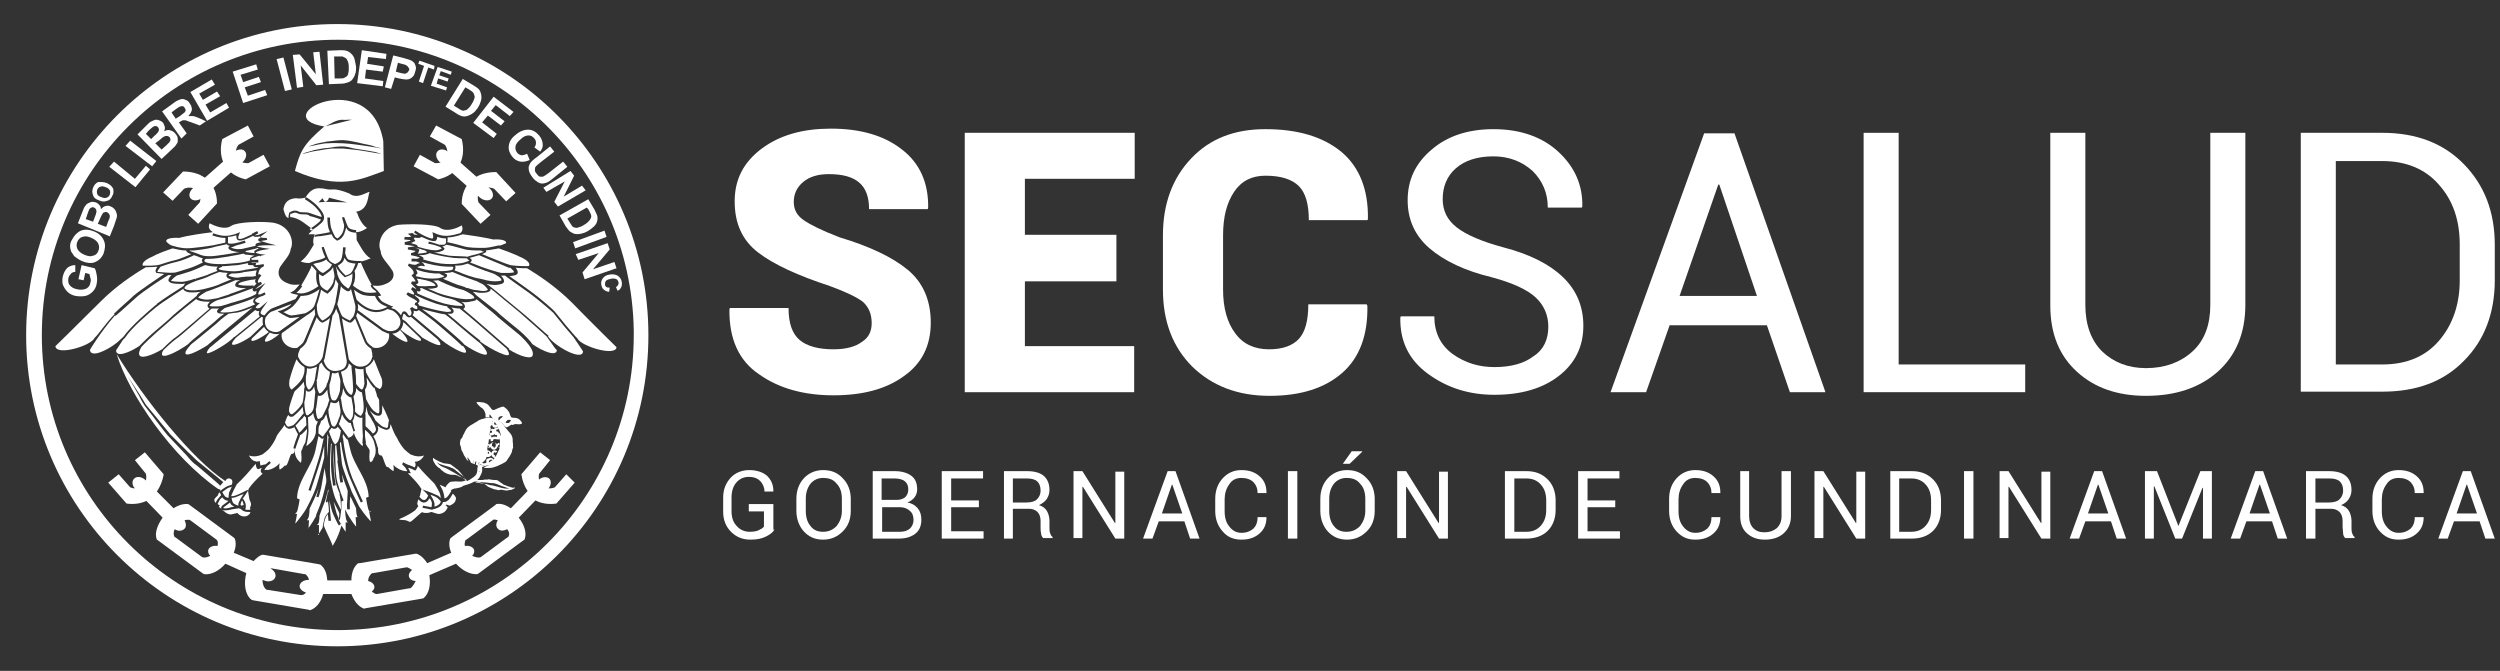 <?xml version="1.0" encoding="utf-8"?>
<!-- Generator: Adobe Illustrator 24.0.0, SVG Export Plug-In . SVG Version: 6.00 Build 0)  -->
<svg version="1.1" id="Capa_1" xmlns="http://www.w3.org/2000/svg" xmlns:xlink="http://www.w3.org/1999/xlink" x="0px" y="0px"
	 viewBox="0 0 478.1 128.3" style="enable-background:new 0 0 478.1 128.3;" xml:space="preserve">
<rect x="0" y="0" width="478.1" height="128.3" fill="#333333" stroke="none"/>
<style type="text/css">
	.st0{fill:#FFFFFF;}
</style>
<g>
	<g>
		<path class="st0" d="M64.5,4.6C31.6,4.6,5,31.3,5,64.1c0,32.8,26.6,59.5,59.5,59.5c32.9,0,59.5-26.6,59.5-59.5
			C124,31.3,97.4,4.6,64.5,4.6 M64.6,120.5C33.3,120.5,8,95.2,8,64.1C8,32.9,33.3,7.6,64.6,7.6c30.9,0,56.1,24.7,56.6,55.6l0,0.9
			C121.2,95.2,95.9,120.5,64.6,120.5"/>
		<path class="st0" d="M16,53.6l-1-0.2l0.6-2.7l2.5,0.6c0.2,0.3,0.3,0.7,0.4,1.3c0.1,0.5,0.1,1.1,0,1.6c-0.1,0.7-0.4,1.2-0.8,1.6
			c-0.4,0.4-0.9,0.7-1.4,0.8c-0.6,0.1-1.2,0.1-1.8,0c-0.6-0.1-1.2-0.4-1.6-0.8c-0.4-0.4-0.7-0.9-0.9-1.4c-0.1-0.4-0.1-1,0-1.5
			c0.2-0.8,0.5-1.3,0.9-1.7c0.4-0.3,0.9-0.5,1.5-0.5l0,1.3c-0.3,0-0.6,0.1-0.8,0.3c-0.2,0.2-0.4,0.5-0.5,0.8c-0.1,0.5-0.1,1,0.2,1.4
			c0.3,0.4,0.8,0.7,1.4,0.8c0.7,0.2,1.3,0.1,1.8-0.1c0.5-0.3,0.7-0.6,0.8-1.2c0.1-0.3,0.1-0.5,0-0.8c-0.1-0.3-0.1-0.5-0.2-0.8
			l-0.8-0.2L16,53.6z"/>
		<polygon class="st0" points="25.9,35.8 20.9,31.9 21.8,30.9 25.8,34.2 27.9,31.7 28.7,32.4 		"/>
		<polygon class="st0" points="54.5,17.4 52.9,11.3 54.2,11 55.8,17.1 		"/>
		<path class="st0" d="M88.5,15.1l2,1.2c0.5,0.3,0.8,0.5,1,0.7c0.3,0.3,0.4,0.6,0.5,1c0.1,0.4,0.1,0.8,0,1.2
			c-0.1,0.4-0.3,0.9-0.6,1.4c-0.3,0.4-0.6,0.8-0.9,1c-0.4,0.3-0.8,0.5-1.2,0.6c-0.3,0.1-0.7,0.1-1,0c-0.3-0.1-0.6-0.2-1-0.5
			l-2.1-1.3L88.5,15.1z M89,16.7l-2.2,3.5l0.8,0.5c0.3,0.2,0.5,0.3,0.7,0.4c0.2,0.1,0.4,0.1,0.6,0c0.2,0,0.4-0.1,0.6-0.3
			c0.2-0.2,0.5-0.5,0.7-0.9c0.3-0.4,0.4-0.8,0.5-1c0.1-0.3,0.1-0.5,0-0.7c0-0.2-0.2-0.4-0.3-0.6c-0.1-0.1-0.4-0.3-0.9-0.6L89,16.7z"
			/>
		<path class="st0" d="M100.8,29.4l0.5,1.2c-0.7,0.3-1.3,0.4-1.8,0.3c-0.6-0.1-1.1-0.4-1.5-0.9c-0.5-0.6-0.8-1.3-0.7-2.1
			c0.1-0.8,0.5-1.5,1.3-2.1c0.8-0.7,1.6-1,2.4-1c0.8,0,1.5,0.4,2.1,1.1c0.5,0.6,0.7,1.2,0.7,1.9c0,0.4-0.2,0.8-0.5,1.2l-1.1-0.8
			c0.2-0.3,0.3-0.5,0.3-0.9c0-0.3-0.1-0.6-0.3-0.8c-0.3-0.4-0.7-0.6-1.1-0.6c-0.5,0-1,0.2-1.5,0.7c-0.6,0.5-1,1-1,1.4
			c-0.1,0.4,0,0.8,0.3,1.2c0.2,0.3,0.5,0.4,0.8,0.5C100,29.7,100.4,29.6,100.8,29.4"/>
		<path class="st0" d="M62.6,9.7l2.4-0.1c0.5,0,1,0,1.2,0.1c0.4,0.1,0.7,0.3,1,0.6c0.3,0.3,0.5,0.6,0.6,1c0.1,0.4,0.2,0.9,0.3,1.5
			c0,0.5,0,1-0.2,1.4c-0.1,0.5-0.4,0.8-0.6,1.1c-0.2,0.2-0.5,0.4-0.9,0.5c-0.3,0.1-0.7,0.2-1.1,0.2l-2.4,0.1L62.6,9.7z M63.9,10.8
			L64,15l1,0c0.4,0,0.6,0,0.8-0.1c0.2-0.1,0.4-0.2,0.5-0.3c0.1-0.1,0.3-0.3,0.3-0.6c0.1-0.3,0.1-0.7,0.1-1.2c0-0.5-0.1-0.9-0.2-1.1
			c-0.1-0.2-0.2-0.5-0.4-0.6c-0.2-0.1-0.4-0.2-0.6-0.3c-0.2,0-0.5,0-1.1,0L63.9,10.8z"/>
		<path class="st0" d="M73.6,16.7l1.6-6.1l2,0.5c0.8,0.2,1.3,0.4,1.5,0.5c0.3,0.2,0.6,0.4,0.7,0.8c0.2,0.4,0.2,0.8,0,1.3
			c-0.1,0.4-0.2,0.7-0.4,0.9c-0.2,0.2-0.4,0.4-0.7,0.5c-0.2,0.1-0.5,0.1-0.7,0.1c-0.3,0-0.8-0.1-1.3-0.2l-0.8-0.2L74.8,17L73.6,16.7
			z M76.1,12l-0.4,1.7l0.7,0.2c0.5,0.1,0.8,0.2,1,0.2c0.2,0,0.3-0.1,0.5-0.2c0.1-0.1,0.2-0.3,0.3-0.4c0.1-0.2,0.1-0.4-0.1-0.6
			c-0.1-0.2-0.2-0.3-0.4-0.4c-0.1-0.1-0.4-0.2-0.9-0.3L76.1,12z"/>
		<polygon class="st0" points="68.3,15.9 69.2,9.6 73.9,10.3 73.8,11.3 70.4,10.9 70.2,12.2 73.4,12.7 73.2,13.7 70,13.3 69.8,15 
			73.3,15.5 73.2,16.5 		"/>
		<polygon class="st0" points="56.8,16.8 56,10.5 57.3,10.4 60.4,14.2 59.9,10 61.1,9.9 61.8,16.2 60.5,16.3 57.5,12.5 58,16.6 		
			"/>
		<polygon class="st0" points="46.5,19.7 44.5,13.7 49,12.3 49.3,13.3 46,14.3 46.5,15.7 49.5,14.7 49.9,15.7 46.8,16.7 47.4,18.3 
			50.7,17.2 51.1,18.2 		"/>
		<polygon class="st0" points="39.6,23.1 36.4,17.6 40.5,15.2 41.1,16.2 38.1,17.9 38.8,19.1 41.5,17.5 42.1,18.4 39.3,20 
			40.2,21.5 43.3,19.7 43.8,20.6 		"/>
		<path class="st0" d="M34.7,26.5L31,21.3l2.2-1.6c0.5-0.4,1-0.6,1.3-0.7c0.3-0.1,0.6-0.1,1,0.1c0.3,0.1,0.6,0.3,0.8,0.7
			c0.3,0.4,0.4,0.8,0.4,1.2c-0.1,0.4-0.3,0.8-0.7,1.2c0.3,0,0.6,0,0.9,0c0.2,0,0.7,0.2,1.2,0.4l1.3,0.6L38.2,24l-1.6-0.6
			c-0.6-0.2-0.9-0.3-1.1-0.4c-0.2,0-0.3,0-0.5,0c-0.1,0-0.3,0.1-0.6,0.3l-0.2,0.1l1.5,2.1L34.7,26.5L34.7,26.5z M33.6,22.7l0.8-0.5
			c0.5-0.4,0.8-0.6,0.9-0.7c0.1-0.1,0.2-0.3,0.2-0.4c0-0.2-0.1-0.3-0.2-0.5c-0.1-0.2-0.3-0.3-0.4-0.3c-0.2,0-0.3,0-0.5,0.1
			c-0.1,0-0.4,0.2-0.8,0.5l-0.8,0.6L33.6,22.7z"/>
		<path class="st0" d="M26.3,25.7l1.8-1.8c0.4-0.4,0.6-0.6,0.9-0.7c0.2-0.1,0.4-0.2,0.7-0.3c0.3,0,0.5,0,0.7,0.1
			c0.3,0.1,0.5,0.2,0.7,0.4c0.2,0.2,0.3,0.5,0.4,0.8c0.1,0.3,0,0.6-0.1,0.9c0.4-0.2,0.7-0.3,1.1-0.2c0.3,0.1,0.6,0.2,0.9,0.5
			c0.2,0.2,0.4,0.5,0.5,0.7c0.1,0.3,0.1,0.6,0.1,0.9c0,0.3-0.2,0.5-0.4,0.8c-0.1,0.2-0.5,0.5-1.1,1.1l-1.6,1.5L26.3,25.7z
			 M27.9,25.6l1,1l0.6-0.6c0.4-0.3,0.6-0.6,0.7-0.7c0.1-0.2,0.2-0.3,0.2-0.5c0-0.2-0.1-0.3-0.2-0.5c-0.1-0.1-0.3-0.2-0.5-0.2
			c-0.2,0-0.3,0.1-0.5,0.2c-0.1,0.1-0.4,0.3-0.8,0.7L27.9,25.6z M29.7,27.4l1.2,1.2l0.9-0.8c0.3-0.3,0.5-0.5,0.6-0.6
			c0.1-0.2,0.2-0.3,0.2-0.5c0-0.2-0.1-0.4-0.2-0.5c-0.1-0.1-0.3-0.2-0.5-0.2c-0.2,0-0.3,0-0.5,0.1c-0.2,0.1-0.5,0.3-0.9,0.7
			L29.7,27.4z"/>
		<polygon class="st0" points="29.1,31.8 24,27.9 24.9,26.9 29.9,30.8 		"/>
		<path class="st0" d="M14.9,42.7l0.9-2.3c0.2-0.5,0.3-0.8,0.5-1c0.1-0.2,0.3-0.4,0.5-0.5c0.2-0.1,0.4-0.2,0.7-0.3
			c0.3,0,0.5,0,0.8,0.1c0.3,0.1,0.5,0.3,0.7,0.5c0.2,0.2,0.3,0.5,0.3,0.8c0.3-0.3,0.5-0.5,0.9-0.6c0.3-0.1,0.6-0.1,1,0.1
			c0.3,0.1,0.5,0.3,0.7,0.5c0.2,0.2,0.3,0.5,0.4,0.8c0.1,0.3,0.1,0.6,0,0.9c-0.1,0.2-0.2,0.7-0.5,1.5l-0.8,2L14.9,42.7z M16.4,41.9
			l1.4,0.5l0.3-0.8c0.2-0.5,0.3-0.8,0.3-0.9c0.1-0.2,0-0.4,0-0.6c-0.1-0.2-0.2-0.3-0.4-0.4c-0.2-0.1-0.4-0.1-0.5,0
			c-0.2,0-0.3,0.2-0.4,0.3c-0.1,0.1-0.2,0.5-0.4,1L16.4,41.9z M18.7,42.8l1.6,0.6l0.4-1.1c0.2-0.4,0.3-0.7,0.3-0.8
			c0-0.2,0-0.4-0.1-0.5c-0.1-0.2-0.2-0.3-0.4-0.4c-0.2-0.1-0.3-0.1-0.5,0c-0.2,0-0.3,0.1-0.4,0.3c-0.1,0.1-0.3,0.5-0.5,1L18.7,42.8z
			"/>
		<path class="st0" d="M15.6,49.9c-0.6-0.3-1-0.6-1.4-0.9c-0.2-0.3-0.4-0.6-0.6-0.9c-0.1-0.3-0.2-0.7-0.2-1c0-0.4,0.1-0.9,0.4-1.3
			c0.4-0.8,1-1.4,1.7-1.7c0.8-0.3,1.6-0.2,2.6,0.2c0.9,0.4,1.5,1,1.8,1.8c0.3,0.7,0.2,1.5-0.1,2.4c-0.4,0.9-1,1.4-1.8,1.7
			C17.3,50.4,16.5,50.3,15.6,49.9L15.6,49.9z M16.1,48.7c0.7,0.3,1.2,0.4,1.7,0.2c0.5-0.1,0.8-0.4,1-0.9c0.2-0.5,0.2-0.9,0-1.4
			c-0.2-0.4-0.6-0.8-1.3-1.1c-0.7-0.3-1.2-0.4-1.7-0.2c-0.5,0.1-0.8,0.5-1,0.9c-0.2,0.5-0.2,0.9,0,1.4C15,48,15.4,48.4,16.1,48.7"/>
		<polygon class="st0" points="90.5,23.5 94.4,18.5 98.2,21.4 97.5,22.2 94.8,20.1 93.9,21.2 96.5,23.2 95.8,24 93.3,22.1 
			92.2,23.4 95,25.6 94.4,26.4 		"/>
		<path class="st0" d="M112.5,38.1l1.2,2c0.2,0.5,0.4,0.8,0.5,1.1c0.1,0.4,0.1,0.7,0,1.1c-0.1,0.4-0.3,0.7-0.6,1
			c-0.3,0.3-0.7,0.6-1.2,0.9c-0.5,0.3-0.9,0.4-1.3,0.5c-0.5,0.1-0.9,0.1-1.3,0c-0.3-0.1-0.6-0.3-0.9-0.5c-0.2-0.2-0.4-0.5-0.7-0.9
			l-1.2-2.1L112.5,38.1z M112.2,39.7l-3.7,2.1l0.5,0.8c0.2,0.3,0.3,0.5,0.4,0.6c0.1,0.2,0.3,0.3,0.5,0.3c0.2,0.1,0.4,0.1,0.7,0
			c0.3-0.1,0.7-0.2,1.1-0.5c0.4-0.2,0.7-0.5,0.9-0.7c0.2-0.2,0.3-0.4,0.4-0.6c0.1-0.2,0.1-0.4,0-0.7c-0.1-0.2-0.2-0.5-0.5-1
			L112.2,39.7z"/>
		<polygon class="st0" points="103.9,35.9 109.1,32.7 109.8,33.6 107.8,37.6 111.3,35.5 112,36.4 106.7,39.5 106,38.6 108,34.7 
			104.5,36.7 		"/>
		<path class="st0" d="M105.2,28l0.8,1l-2.7,2.1c-0.4,0.3-0.7,0.6-0.8,0.7c-0.2,0.2-0.2,0.4-0.2,0.7c0,0.3,0.1,0.5,0.4,0.8
			c0.2,0.3,0.4,0.5,0.7,0.5c0.2,0,0.5,0,0.6-0.1c0.2-0.1,0.5-0.3,0.9-0.6l2.8-2.2l0.8,1l-2.6,2.1c-0.6,0.5-1,0.8-1.3,0.9
			c-0.3,0.1-0.6,0.2-0.9,0.2c-0.3,0-0.6-0.1-0.9-0.3c-0.3-0.2-0.6-0.4-0.9-0.8c-0.4-0.5-0.6-0.9-0.7-1.2c-0.1-0.3-0.1-0.6-0.1-0.9
			c0.1-0.3,0.2-0.5,0.3-0.7c0.2-0.3,0.6-0.7,1.2-1.1L105.2,28z"/>
		<polygon class="st0" points="110.1,48.6 116.2,46.5 116.6,47.7 113.4,51.5 117.5,50.1 117.9,51.3 111.8,53.4 111.4,52.1 
			114.5,48.4 110.6,49.7 		"/>
		<polygon class="st0" points="109.6,46.3 115.6,44.1 116,45.3 110,47.5 		"/>
		<path class="st0" d="M116.6,55l-0.1,0.8c-0.4,0-0.8-0.2-1-0.4c-0.3-0.2-0.4-0.5-0.5-0.9c-0.1-0.5,0-0.9,0.3-1.3
			c0.3-0.4,0.7-0.6,1.3-0.7c0.6-0.1,1.1,0,1.5,0.2c0.4,0.3,0.7,0.6,0.8,1.2c0.1,0.5,0,0.9-0.2,1.2c-0.1,0.2-0.3,0.4-0.6,0.5
			l-0.3-0.7c0.2-0.1,0.3-0.2,0.4-0.4c0.1-0.2,0.1-0.3,0.1-0.5c-0.1-0.3-0.2-0.5-0.4-0.6c-0.2-0.1-0.6-0.2-1-0.1
			c-0.5,0.1-0.8,0.2-1,0.4c-0.2,0.2-0.2,0.5-0.2,0.7c0,0.2,0.1,0.4,0.3,0.5C116.1,55,116.3,55,116.6,55"/>
		<path class="st0" d="M80.1,15.6l1-3l-1.1-0.4l0.2-0.6l2.9,1L83,13.3l-1.1-0.4l-1,3L80.1,15.6z M82.4,16.4l1.3-3.6l2.7,0.9
			l-0.2,0.6l-1.9-0.7l-0.3,0.8l1.8,0.6l-0.2,0.6l-1.8-0.6l-0.3,1l2,0.7l-0.2,0.6L82.4,16.4z"/>
		<path class="st0" d="M20.4,35c0.4,0.2,0.6,0.3,0.8,0.5c0.1,0.1,0.3,0.3,0.4,0.5c0.1,0.2,0.1,0.4,0.1,0.6c0,0.3,0,0.5-0.2,0.8
			c-0.2,0.5-0.5,0.9-1,1c-0.5,0.2-1,0.2-1.6-0.1c-0.6-0.2-1-0.5-1.1-1c-0.2-0.4-0.2-0.9,0-1.4c0.2-0.5,0.5-0.9,1-1.1
			C19.3,34.8,19.9,34.8,20.4,35 M20.2,35.8c-0.4-0.2-0.8-0.2-1-0.1c-0.3,0.1-0.5,0.3-0.6,0.6c-0.1,0.3-0.1,0.5,0,0.8
			c0.1,0.3,0.4,0.5,0.8,0.6c0.4,0.2,0.8,0.2,1,0.1c0.3-0.1,0.5-0.3,0.6-0.6c0.1-0.3,0.1-0.6,0-0.8C20.8,36.1,20.6,35.9,20.2,35.8"/>
		<g>
			<path class="st0" d="M44.7,29.1L44.7,29.1c0.7-0.6,1.7-0.7,2.1-0.2c0.5,0.5,0.3,1.4-0.3,2l0,0l-7.8,6.9v0
				c-0.7,0.6-1.7,0.7-2.2,0.2c-0.5-0.5-0.3-1.4,0.4-2c0,0,0,0,0,0h0L44.7,29.1L44.7,29.1z"/>
		</g>
		<g>
			<path class="st0" d="M85.8,29.1L85.8,29.1c-0.7-0.6-1.6-0.7-2.1-0.2c-0.5,0.5-0.3,1.4,0.3,2l0,0l7.8,6.9v0
				c0.7,0.6,1.7,0.7,2.2,0.2c0.5-0.5,0.3-1.4-0.4-2l0,0L85.8,29.1L85.8,29.1z"/>
		</g>
		<g>
			<path class="st0" d="M51.6,31.8l-1.2-2.2l-2.9,1.6c-2.5,0.1-2.9-2.2-1.9-3.5l2.9-1.6l-1.1-2.1l-4.9,2.6c-1,4,0.9,6.9,4.5,7.7
				L51.6,31.8z"/>
		</g>
		<g>
			<path class="st0" d="M79.1,31.8l1.2-2.2l2.9,1.6c2.5,0.1,2.8-2.2,1.9-3.5l-2.9-1.6l1.2-2.1l4.9,2.6c1,4-0.9,6.9-4.5,7.7
				L79.1,31.8z"/>
		</g>
		<g>
			<path class="st0" d="M37.9,42.8L36,41.1l2.2-2.4c0.7-2.3-1.5-3.3-3-2.6L33,38.4l-1.8-1.6l3.8-4c4.1,0,6.5,2.5,6.5,6.1L37.9,42.8z
				"/>
		</g>
		<g>
			<path class="st0" d="M91.9,42.8l1.9-1.7l-2.3-2.4c-0.7-2.3,1.5-3.3,3-2.6l2.3,2.4l1.8-1.6l-3.7-4c-4.2,0-6.6,2.5-6.6,6.1
				L91.9,42.8z"/>
		</g>
		<g>
			<path class="st0" d="M73.3,27c-2.5-14.8-22.9-4.6-11.2-2.8c0,0-0.1,0-0.1,0.1c0.1-0.1,0.4-0.2,0.7-0.4c0.2-0.1,0.5-0.2,0.8-0.4
				c0.3-0.2,0.9-0.4,1.2-0.5c0.8-0.2,1.2,0,1.7-0.1c0.5,0,0.9,0,0.9,0L62,24.2c-4.1,3.5-4.6,4.8-5.6,8.5c8.6,3.7,12.6,1.6,17,0
				L73.3,27z M59,28c0.4-0.1,1.3-0.5,1.9-0.6c0.3-0.1,0.6-0.1,1-0.2c0.4-0.1,0.9-0.2,1.3-0.2c0.9-0.1,1.4-0.2,2.4-0.2
				c1.9,0.1,3.6,0.7,4.9,0.9c0.7,0.1,1.4,0.5,1.8,0.5c0.4,0.1,0.6,0.2,0.6,0.2s-0.9-0.2-2.3-0.4c-1.4-0.2-3.2-0.5-5-0.6
				c-0.9,0-1.8-0.1-2.7,0c-0.4,0-0.8,0-1.2,0.1c-0.4,0.1-0.8,0.1-1.1,0.2C60,27.8,59.4,28,59,28c-0.4,0.1-0.6,0.2-0.6,0.2
				S58.7,28.1,59,28 M70.9,29.1c-0.7-0.1-1.6-0.3-2.5-0.4c-0.9-0.1-1.9-0.2-2.8-0.3c-0.5,0-1,0-1.5,0c-0.5,0-0.9,0-1.4,0.1
				c-0.9,0.1-1.7,0.3-2.5,0.4c-0.7,0.1-1.3,0.3-1.7,0.4c-0.4,0.1-0.7,0.1-0.7,0.1l0,0c0,0,0.2-0.1,0.6-0.2c0.4-0.1,1-0.3,1.7-0.5
				c0.7-0.1,1.7-0.4,2.6-0.4c1.1-0.2,1.9-0.3,2.8-0.3c1,0,1.9,0.4,2.8,0.5c0.9,0.1,1.8,0.3,2.5,0.4c1.4,0.2,1.9,0.5,2,0.5l0.2,0.1
				C73.1,29.5,72.3,29.3,70.9,29.1"/>
		</g>
		<path class="st0" d="M108.3,90.7l-2.2,2.5c-0.5,0.2-0.8,0.2-1.2,0.2c0.5-0.6,0.6-1.5,0.1-1.9c-0.5-0.4-1.3-0.3-1.9,0.2
			c-0.1-0.4-0.1-0.7,0-1.1l2.1-2.6l-1.9-1.5l-3.6,4.2c0.2,1.3,0.6,2.3,1.2,3.2l-3.2,3.3c-0.9-0.6-1.9-1-2.8-0.8l-0.2,0.2l-8.4,6.2
			l-0.2,0.2c-0.3,0.8-0.2,1.8,0.2,2.7l-4.6,2c-0.5-0.8-1.2-1.5-2-1.8l-0.3,0l-10.6,1.8l-0.3,0c-0.9,0.7-1.3,1.9-1.3,3.3l-4.6,0
			c-0.1-1.2-0.4-2.3-1.3-3l-0.3-0.1l-10.6-1.8l-0.3,0c-0.6,0.2-1.1,0.7-1.6,1.2l-3.8-1.6c0.4-0.9,0.5-1.9,0.2-2.7l-0.2-0.2l-8.4-6.2
			l-0.3-0.2c-0.9-0.1-1.9,0.2-2.8,0.8L30,94c0.6-0.9,1.1-2,1.3-3.3l-3.6-4.2l-1.9,1.5l2.1,2.6c0.1,0.4,0.1,0.9,0,1.3l-0.1-0.1l0,0h0
			c-0.6-0.6-1.6-0.8-2.1-0.3c-0.5,0.4-0.5,1.3,0.1,1.9c-0.3,0-0.6-0.1-0.9-0.2l-2.2-2.5l-2,1.6l3.5,4c1.4,0.2,2.7,0,3.8-0.5l3.1,3.2
			c-1,1.4-1.6,3-1.1,4.2l0.3,0.2l8.4,6.2l0.3,0.2c1.4,0.2,3-0.7,4.1-2l4,1.8c-0.5,1.9-0.3,4.1,1,5.1l0.3,0.1l10.6,1.8l0.3,0.1
			c1.2-0.4,2.1-1.6,2.5-3.1l5.4,0c0.5,1.3,1.3,2.4,2.4,2.8l0.4-0.1l10.6-1.8l0.4-0.1c1.1-0.9,1.4-2.7,1.1-4.4l5.1-2.2
			c1.2,1.3,2.7,2.1,4.1,2l0.3-0.2l8.4-6.2l0.3-0.2c0.5-1.2,0-2.8-1.1-4.2l3.2-3.3c1.1,0.6,2.5,0.8,4,0.6l3.5-4L108.3,90.7z
			 M38.8,106.6l-0.2-0.1l-5-3.7l-0.2-0.1c-0.3-0.5-0.2-1,0-1.5c0.6,0.4,1.3,0.4,1.8,0c0.5-0.4,0.4-1.1,0.1-1.7
			c0.3-0.1,0.6-0.1,0.9-0.1l0.2,0.1l5,3.7l0.1,0.1c0.2,0.3,0.2,0.7,0.1,1.1c-0.7-0.1-1.4,0.1-1.7,0.6c-0.2,0.4-0.1,0.9,0.3,1.3
			C39.8,106.5,39.3,106.7,38.8,106.6z M57.5,113.8l-6.3-1l-0.2,0c-0.6-0.4-0.8-1.2-0.8-1.9l0.3,0.1l0,0c0.9,0.4,1.8,0.1,2.1-0.5
			c0.3-0.6-0.1-1.4-0.9-1.8c0,0,0,0,0.1,0l0.2,0l6.2,1.1l0.2,0c0.4,0.3,0.6,0.7,0.7,1.1l-0.1,0h0c-0.9,0-1.7,0.5-1.7,1.2
			c0,0.5,0.5,1,1.2,1.2c-0.2,0.3-0.5,0.5-0.8,0.5L57.5,113.8z M78.5,112.5l-0.2,0l-6.2,1.1l-0.2,0c-0.3-0.1-0.6-0.3-0.8-0.5
			c0.3-0.2,0.5-0.5,0.5-0.8c0-0.6-0.5-1-1.2-1.2c0-0.6,0.3-1.2,0.8-1.5l0.2,0l6.3-1.1l0.2,0c0.3,0.1,0.6,0.3,0.9,0.5
			c-0.5,0.4-0.8,1-0.5,1.5c0.2,0.4,0.7,0.6,1.2,0.6C79.2,111.7,78.9,112.2,78.5,112.5z M97.2,102.7l-0.2,0.1l-5,3.7l-0.2,0.1
			c-0.5,0.1-1-0.1-1.5-0.3c0.4-0.4,0.5-0.9,0.3-1.3c-0.3-0.5-1-0.7-1.7-0.6c-0.1-0.4,0-0.7,0.1-1.1l0.2-0.1l5-3.7l0.1-0.1
			c0.3-0.1,0.6,0,0.9,0.1c-0.4,0.6-0.4,1.3,0.1,1.7c0.4,0.4,1.1,0.3,1.7,0C97.4,101.7,97.5,102.2,97.2,102.7z"/>
		<path class="st0" d="M64.6,50.8c0.1,0.2,0.4,0.8,0.9,1.3l0.6,0.6c0.3-0.1,0.9-0.3,1.1-0.6c0.2-0.2,0.6-1.1,0.8-1.7
			c-0.4,0-0.8-0.1-1.2-0.2c-0.4-0.1-0.7-0.5-0.9-0.9c-0.1,0.3-0.2,0.5-0.3,0.7C65.3,50.4,64.9,50.6,64.6,50.8"/>
		<path class="st0" d="M59.9,50.5c0.2,0.2,0.5,0.5,0.8,0.9c0.4,0.5,0.9,0.8,1.1,0.8c0.2-0.1,0.6-0.4,1-0.7c0.3-0.2,0.6-0.7,0.7-0.9
			c-0.3-0.2-0.6-0.4-0.9-0.7c-0.1-0.1-0.1-0.2-0.2-0.3c-0.2,0.2-0.6,0.4-1.3,0.6C60.5,50.3,60.1,50.4,59.9,50.5"/>
		<path class="st0" d="M47,48.7c-0.1,0-0.3-0.1-0.4-0.2c-0.8,0.2-5.1,1-6.5,1c-0.3,0-0.5,0-0.7,0c-0.2,0.1-0.4,0.3-0.3,0.4
			c0,0.1,0.1,0.2,0.4,0.3c1,0.4,3.4,0.3,3.4,0.3c0,0,1.4-0.1,2.5-0.2c0.9-0.1,1.9-0.3,2.4-0.5c0,0,0,0,0-0.1c0-0.1,0-0.3,0.1-0.4
			c0.1-0.1,0.4-0.3,0.8-0.4C48,48.8,47.4,48.7,47,48.7"/>
		<path class="st0" d="M37.1,47.9c-0.3,0-0.6,0-0.9,0c0.1,0.1,0.3,0.2,0.7,0.3c0.4,0.1,0.8,0.3,1.1,0.4c0.7,0.3,1.1,0.4,2.2,0.4
			c1.1,0,4-0.5,5.6-0.8c0,0,0,0,0,0c-0.5,0-1.1-0.1-1.6-0.3c-0.2-0.1-0.6-0.3-0.5-0.6c0-0.1,0.1-0.2,0.3-0.3c-0.3,0-0.5-0.1-0.6-0.3
			l-2.3,0.5C40.9,47.3,39.2,47.7,37.1,47.9"/>
		<path class="st0" d="M71.1,59.6c-1.2-0.3-2.1-1-2.7-1.5c0,0,0,0,0,0c0.1,0.4,0.1,0.8,0,1.2l4.9,3.6c0.8,0.4,1,0.4,1,0.4
			c0.1,0,1.7,0.3,2.2-1.2c0.5-1.6-1.4-2.7-1.4-2.7l-1-0.3c-0.5,0.3-1.3,0.6-2.2,0.6C71.6,59.7,71.4,59.6,71.1,59.6"/>
		<path class="st0" d="M65.8,54.6c0.5,0.4,0.8,0.6,0.8,0.6c0.1-0.1,0.5-0.5,0.7-1.5c0.1-0.6,0.1-1,0.1-1.4c-0.4,0.4-1.4,0.7-1.4,0.7
			l-0.1,0l-0.7-0.7c-0.6-0.6-0.9-1.2-1-1.4l0,0c0.1,0.3,0.2,0.8,0.3,1.3C64.4,52.3,64.9,53.8,65.8,54.6"/>
		<path class="st0" d="M69.4,56.4c-0.6-0.2-1.2-0.6-1.7-1c0.1,0.5,0.3,1.3,0.5,1.9l0,0c0,0,1.3,1.5,3,1.9c1.2,0.3,2.3-0.2,2.9-0.5
			c-0.5-0.2-1.2-0.5-1.5-0.8c-0.5-0.4-0.8-1.1-0.9-1.3c-0.2,0-0.4,0-0.7,0C70.4,56.6,69.8,56.5,69.4,56.4"/>
		<path class="st0" d="M37.9,56.9c0.2,0.1,0.6,0.4,1.8,0.4c0.6,0,1.9-0.3,2-0.3c0,0,0.5-0.2,1.2-0.4c0.6-0.2,0.8-0.2,1.1-0.4
			l0.3-0.1l2.8-1c-0.5,0-1,0-1.4-0.1c-0.4-0.1-0.7-0.2-0.7-0.4c-0.1-0.2,0.1-0.4,0.2-0.6c0.1-0.1,0.4-0.3,0.7-0.4
			c-0.2,0-0.3,0-0.5,0c-0.1,0-0.2,0-0.4,0c-0.4,0.2-2.1,0.9-2.9,1.2c-0.7,0.3-2.1,0.8-2.7,1C38.7,56.2,38,56.7,37.9,56.9"/>
		<path class="st0" d="M48.5,50.9c0-0.1-0.1-0.1-0.1-0.2h-0.7c-0.2,0-0.3-0.1-0.3-0.2c0-0.1,0-0.1,0.1-0.2c-0.6,0.1-1.3,0.3-2,0.4
			c-1.2,0.1-2.6,0.2-2.6,0.2c0,0-0.2,0-0.4,0l0,0.1c-0.3,0.1-0.7,0.3-0.7,0.4c0,0,0.1,0.2,0.8,0.3c1.9,0.3,2.9,0.2,3.8,0
			c0.1,0,0.3,0,0.4-0.1c1-0.1,2.4-0.4,2.5-0.4c0,0,0-0.1,0.1-0.1c-0.2,0-0.4,0-0.5,0C48.7,51.1,48.6,51,48.5,50.9"/>
		<path class="st0" d="M63.1,71.1c-0.9-0.4-1.4-1.3-1.6-1.8c-0.1,0.1-0.3,0.3-0.4,0.4c0,0.1-0.2,1-0.4,2.5c0,0.2-0.1,0.4-0.2,0.6
			l0.1,0c0,0-0.1,1.2,0.2,1.9c0.1,0.2,0.2,0.4,0.2,0.5c0.1,0,0.1,0,0.2,0c0.3,0,0.8-0.7,1.2-1.3c0,0,0-0.2,0.1-0.4v-0.2l0.1,0
			c0.1-0.3,0.2-0.7,0.3-0.9C63,72,63.1,71.4,63.1,71.1"/>
		<path class="st0" d="M34.7,53.9c0.8,0,2.6-0.6,2.6-0.6l0.1,0.2l0-0.2c0,0,1.3-0.4,2.2-0.7c0.6-0.3,1.5-0.6,2-0.8
			c-0.1-0.1-0.2-0.2-0.2-0.3c0-0.2,0.1-0.4,0.3-0.5c-0.8,0-1.8-0.1-2.4-0.3c0,0,0,0-0.1,0c-0.2,0.1-1.9,0.9-2.8,1.2
			c-1,0.3-2.5,0.8-2.6,0.8c-0.6,0.4-1.1,0.9-1.1,1.1C32.7,53.6,32.8,53.9,34.7,53.9"/>
		<path class="st0" d="M36,65.8L36,65.8c0.2-0.3,1.2-1.1,2.4-2.1c1.2-1,2.6-2.1,3-2.5c0.5-0.5,1.1-0.9,1.5-1.2c-0.4,0-0.8,0-1.1-0.1
			c-0.2-0.1-0.3-0.2-0.3-0.3c0-0.2,0.1-0.4,0.4-0.6c-0.4,0-0.7,0-0.8,0c-0.1,0-0.3,0-0.6,0c-0.3,0.2-6.1,5.4-6.8,5.8
			c-0.6,0.4-2.2,1.9-2.4,2.1c-0.3,0.4-0.3,0.6-0.3,0.6C30.6,68.9,33.8,67.4,36,65.8"/>
		<path class="st0" d="M56.7,56c0.4,0.1,1.1,0.2,1.7,0c0.9-0.2,2.2-1,2.5-1.3c0,0-0.1-0.1-0.1-0.1c-0.5-0.9-0.3-2.6-0.3-2.8
			c-0.1-0.1-0.1-0.1-0.2-0.2c-0.3-0.4-0.6-0.7-0.8-0.8c0,0.1,0,0.2,0,0.3c-0.3,0.7-1.1,2.2-1.9,3.5l0.2,0.1c0,0-0.2,0.4-0.7,0.9
			C56.9,55.8,56.8,55.9,56.7,56"/>
		<path class="st0" d="M36.3,55.5c0,0,1.3,0.2,3.4-0.4l1.1-0.3c0.5-0.2,1-0.3,1.3-0.5c0.5-0.2,1.5-0.6,2.2-0.9c-0.1,0-0.1,0-0.2,0
			c-0.4-0.1-0.8-0.3-0.8-0.7c0-0.2,0.1-0.4,0.3-0.5c-0.3,0-0.7-0.1-1.1-0.1c-0.2,0-0.3-0.1-0.5-0.1c-0.3,0.1-1.6,0.6-2.4,1
			c-0.9,0.4-2.2,0.7-2.3,0.8c-0.8,0.3-1.9,0.8-2,1.2c0,0.1,0,0.2,0,0.2C35.6,55.4,36.1,55.5,36.3,55.5"/>
		<path class="st0" d="M73.1,63.3l-4.8-3.5c0,0.2-0.1,0.4-0.2,0.6l2,4.8c0.2,0.5,0.9,1,1.1,1.1l0,0.1c1.5,0.6,3.5-0.7,3.2-2.6l0,0
			C74.2,63.8,73.9,63.7,73.1,63.3"/>
		<path class="st0" d="M44.7,64.5c0,0,0.1-0.1,0.2-0.1l0,0l4.8-3.9c0,0-0.1-0.1-0.1-0.1c-0.2-0.3-0.1-0.6,0-0.9
			c-0.2,0-0.4,0-0.6-0.1c-0.1,0-0.1-0.1-0.2-0.1c-1.1,0.9-8.1,6.7-8.7,7.2c-0.5,0.6-0.5,0.8-0.5,0.8C39,68.4,43.7,65.7,44.7,64.5"/>
		<path class="st0" d="M69.7,65.3l-1.8-4.4c-0.4,0.6-0.8,0.8-0.8,0.8l-0.1,0l-0.1,0c-0.1,0-1-0.4-1.5-0.8l1.3,7.8
			c0.1,0.1,0.9,1.6,2.5,1.4c1.7-0.2,2-1.8,2-1.9l0.1,0c0-0.1,0-0.1-0.1-0.1c0-0.3,0-0.6-0.1-0.9L71,66.7l0,0
			C71,66.7,70,66.1,69.7,65.3"/>
		<path class="st0" d="M66.9,55.6l-0.2,0.1c0,0-0.1,0-0.1,0c-0.2,0-0.5-0.1-1.2-0.7c-0.1-0.1-0.1-0.2-0.2-0.3
			c-0.1,0.6-0.3,1.8-0.5,2.7c-0.1,0.3-0.1,0.5-0.2,0.8c0.2,0.6,0.7,1.9,0.9,2.2c0.2,0.3,1.1,0.7,1.5,0.9c0.1-0.1,0.4-0.4,0.7-0.8
			c0.3-0.7,0.5-1.6,0.3-2.3c-0.1-0.5-0.6-2.2-0.8-3C67.1,55.4,67,55.5,66.9,55.6L66.9,55.6z"/>
		<path class="st0" d="M71.6,74.1l-0.1,0.1c0,0-0.6-0.7-0.9-1.2c-0.1-0.2-0.3-0.5-0.5-0.8l0.1,1.1c0,0.2-0.1,0.8-0.4,1.2
			c0,0.3,0.1,1,0.2,1.8c0,0,0.6,1.4,1.4,2.2c0.7,0.6,1,0.6,1,0.5c0,0,0.1,0,0.1-0.1c0.1-0.2,0-1.5,0-2.4c-0.1-0.2-0.2-0.5-0.4-0.7
			C72.1,75.4,71.8,74.8,71.6,74.1"/>
		<path class="st0" d="M62.6,55.6c0.2-0.2,0.8-0.8,1.1-1.5c0.1-0.2,0.1-0.3,0.1-0.5c0.2-0.6,0.2-0.7,0.1-1.3
			c-0.1-0.5-0.2-0.9-0.2-1.2c-0.2,0.3-0.4,0.6-0.7,0.8c-0.6,0.5-1.1,0.8-1.1,0.8l-0.1,0.1l-0.1,0c0,0-0.3-0.1-0.7-0.4
			c0,0.6,0,1.6,0.3,2.2C61.6,55.1,62.3,55.5,62.6,55.6"/>
		<path class="st0" d="M71.5,68.7c-0.2,0.5-0.7,1.2-1.6,1.6l0.1,0.9c0.1,0.2,0.6,1.2,0.9,1.6c0.3,0.4,0.9,1.1,0.9,1.1l0,0
			c0.2,0.2,0.5,0.3,0.8,0.5c0.8-0.4,0.4-2,0.4-2S72.4,71,71.5,68.7"/>
		<path class="st0" d="M64.1,71.4c-0.2,0-0.4,0-0.6-0.1c0,0.3-0.2,0.9-0.2,1.2c-0.1,0.3-0.2,0.7-0.3,1.1c0,0.5,0,1.5,0.2,2.1l0,0.1
			c0.2,0.6,0.2,0.8,0.8,0.8l0,0c0.4,0,0.8-1.1,1-1.8c0,0,0.1-1.4,0.1-1.9c0-0.3-0.3-1.2-0.4-1.7c0,0-0.1,0-0.1,0
			C64.5,71.3,64.3,71.4,64.1,71.4"/>
		<path class="st0" d="M69.2,74.5L69.2,74.5c0.3-0.1,0.4-0.7,0.5-1.1l-0.2-2.9c-0.1,0-0.1,0.1-0.2,0.1c-0.1,0-0.3,0-0.4,0
			c-0.4,0-0.7-0.1-1-0.2c0.1,0.6,0.2,1.9,0.2,3C68.5,74,69,74.5,69.2,74.5"/>
		<path class="st0" d="M66.7,69.5c0,0.2-0.1,0.5-0.2,0.7c-0.2,0.4-0.7,0.7-1.3,0.9c0.1,0.4,0.4,1.4,0.4,1.8h0c0,0,0.4,1.6,1.1,2.3
			c0.3,0.3,0.5,0.3,0.5,0.3c0.1,0,0.2-0.2,0.3-0.6c0.1-0.5-0.1-3.1-0.3-4.8l0.1,0C67.2,69.9,66.9,69.7,66.7,69.5"/>
		<path class="st0" d="M60.6,58.3c0,0-0.1,1.6,0.5,2.4c0.4,0.6,0.6,0.6,0.6,0.6s1.2-0.6,1.6-1.3c0.3-0.5,0.5-1,0.7-1.7l0,0l0,0
			c0.1-0.3,0.2-0.5,0.2-0.9c0.3-1.3,0.5-3.1,0.5-3.1l0,0c-0.2-0.3-0.4-0.6-0.5-0.9c0,0.1-0.1,0.3-0.1,0.4c0,0.1-0.1,0.3-0.1,0.5
			c-0.3,1.1-1.3,1.8-1.3,1.8l-0.1,0.1l-0.1-0.1c0,0-0.6-0.3-1.1-0.7C61.3,56,60.9,57.5,60.6,58.3L60.6,58.3z"/>
		<path class="st0" d="M65.1,78.4c-0.1-0.5-0.2-1.3-0.3-1.8c-0.2,0.3-0.4,0.5-0.7,0.5c0,0-0.1,0-0.1,0c-0.3,0-0.5-0.1-0.7-0.2
			c-0.1,0.1-0.2,0.4-0.3,0.9c0,0.1-0.1,0.3-0.2,0.5c0,0.1,0,1,0.3,1.9c0,0.1,0.1,0.3,0.1,0.4c0.2,0.8,0.3,0.9,0.7,1c0,0,0,0,0,0
			c0.3,0,0.7-0.9,0.9-1.6C64.9,79.9,65.2,79.1,65.1,78.4"/>
		<path class="st0" d="M67.5,77.7L67.2,76c-0.2,0-0.5-0.1-0.8-0.4c-0.4-0.3-0.6-0.9-0.8-1.4c0,0.4-0.1,0.7-0.1,0.8
			c0,0.2-0.2,0.7-0.4,1.2l0.1,0c0,0,0.2,1.2,0.3,1.9l0,0c0,0,0.3,1.2,1,1.9c0.4,0.4,0.5,0.4,0.5,0.4h0c0.1,0,0.2-0.3,0.3-0.4
			C67.6,79.6,67.6,78.4,67.5,77.7"/>
		<path class="st0" d="M69.2,75c-0.4,0-0.8-0.4-1.1-0.8c0,0.4,0,0.7-0.1,0.8c-0.1,0.3-0.2,0.6-0.4,0.8l0,0l0.3,1.9c0,0.1,0,0.5,0,1
			c0.1,0.1,0.3,0.4,0.8,0.7c0.2,0.1,0.3,0.2,0.3,0.1c0.1,0,0.3-0.4,0.4-0.6C69.7,78.3,69.5,76.4,69.2,75C69.3,75,69.3,75,69.2,75"/>
		<path class="st0" d="M55.7,79.2c0,0,0.1,0,0.2,0c0.5-0.3,1.8-1.6,2-2.3c0.2-0.8,0.3-2.8,0.3-2.8l0.1,0c-0.1-0.4-0.2-0.8-0.2-1.1
			c-0.7,1-1.8,1.8-1.8,1.9l0,0c-0.6,1.6-0.9,2.7-0.9,2.7s-0.2,0.6-0.1,1.2l0.1,0C55.3,78.8,55.5,79.2,55.7,79.2"/>
		<path class="st0" d="M59.3,70.1C59.3,70.1,59.3,70.1,59.3,70.1c1.5,0,2.3-1.5,2.4-1.8l1.4-7.5c-0.5,0.5-1.2,0.8-1.2,0.8
			c0,0-0.1,0.1-0.2,0.1c-0.2,0-0.5-0.1-1-0.8c-0.1-0.1-0.1-0.2-0.1-0.3c-0.5,1.2-1.8,4.2-2,4.8c-0.3,0.6-0.9,1.1-1.2,1.3l-0.2,0.5
			C57,67.6,57,67.9,57,68.2c0,0,0,0,0,0C57.2,68.7,58,70.1,59.3,70.1"/>
		<path class="st0" d="M62.6,77.7c0.2-0.7,0.3-1,0.4-1.2c-0.1-0.2-0.1-0.3-0.2-0.6l0-0.1c-0.1-0.4-0.2-0.9-0.2-1.3
			c-0.3,0.5-0.9,1.2-1.4,1.2c0,0,0,0,0,0c-0.1,0-0.2,0-0.2,0c-0.1,0-0.2,0-0.2-0.1c-0.1,0.7-0.2,1.7-0.3,2.3c0,0.1-0.1,0.2-0.1,0.4
			h0c0,0.7,0.2,1.6,0.4,1.8c0.2,0.1,0.6-0.2,0.8-0.4C61.6,79.7,62.3,78.4,62.6,77.7"/>
		<path class="st0" d="M60,77.9c0.1-0.9,0.3-2.8,0.3-3c-0.1-0.3-0.2-0.6-0.2-1c-0.2,0.4-0.4,0.7-0.5,0.7c0,0-0.2,0.3-0.6,0.3h0
			c-0.2,0-0.4-0.1-0.5-0.3c0,0.7-0.1,1.7-0.3,2.3c0,0.5,0.1,1.8,0.3,2.3c0.1,0.2,0.2,0.2,0.2,0.2c0.2,0.1,0.4-0.1,0.4-0.2
			C59.2,79.3,59.9,78.7,60,77.9"/>
		<path class="st0" d="M39.7,66L39.7,66c0-0.1,7.2-6,8.6-7.2c-0.8,0.3-2.2,0.9-3.1,1c-0.3,0-0.9,0.1-1.5,0.2c-0.1,0.1-1.2,0.8-2,1.6
			c-0.4,0.4-1.8,1.5-3,2.5c-0.9,0.8-1.9,1.5-2.2,1.8c-1,1.1-1,1.4-1,1.4C35.1,68.5,37.7,67.3,39.7,66"/>
		<path class="st0" d="M67.7,82.7c0,0-0.3-0.7-0.4-1.1c-0.1-0.2-0.2-0.6-0.2-0.7l0,0c0,0,0,0-0.1,0c-0.3,0-0.5-0.2-0.9-0.6
			c-0.3-0.3-0.5-0.7-0.7-1.1c-0.1,0.4-0.2,0.8-0.2,0.8c-0.1,0.2-0.2,0.7-0.4,1.1c0.2,0.3,0.7,1,0.9,1.3c0.2,0.3,0.9,1.2,0.9,1.2
			l-0.2,0.1C67.3,83.7,67.6,83.1,67.7,82.7"/>
		<path class="st0" d="M69.4,83.4c0,0-0.1-1.3-0.1-2c0-0.4,0-1.1,0-1.6c0,0-0.1,0.1-0.1,0.1c-0.1,0-0.1,0-0.2,0
			c-0.2,0-0.4-0.1-0.6-0.2c-0.2-0.1-0.4-0.3-0.6-0.5c0,0.4-0.1,0.8-0.2,1c-0.1,0.1-0.1,0.2-0.2,0.3c0,0,0.2,0.5,0.2,0.9
			c0.1,0.3,0.3,1,0.3,1l-0.3,0.1c0.2,0.8,0.6,1.8,1.7,2.8c0.1-0.1,0.1-0.3,0.1-0.5l-0.1,0L69.4,83.4z"/>
		<path class="st0" d="M71.9,82.1c0-0.2-0.2-0.8-0.6-1.5c0,0-0.1-0.1-0.1-0.1l0,0c-0.2-0.5-0.5-0.9-0.8-1.3L70,77.7
			c0,0.5,0,1-0.1,1.2c0,0.1-0.1,0.2-0.1,0.3l0.1,0c0,0,0,1.4,0,2.1c0,0,0,0.1,0,0.2c0.2,0.2,1,0.9,1.3,1.3c0,0,0.1,0.1,0.1,0.1
			C71.4,82.9,71.9,82.6,71.9,82.1"/>
		<path class="st0" d="M62.9,83.8c-0.1-0.3-0.2-0.6-0.3-0.8c0,0,0,0,0,0c0,0.6-0.1,2.6,0,4.5c0.1-2,0.2-3.8,0.2-3.8L62.9,83.8z"/>
		<path class="st0" d="M64.6,81.6C64.4,81.9,64.2,82,64,82c0,0-0.1,0-0.1,0c-0.2,0-0.3-0.1-0.5-0.2c-0.1,0.2-0.3,0.4-0.5,0.7
			c0,0.1,0.4,1.1,0.7,1.8c0.2,0.4,0.4,0.6,0.5,0.7c0.1-0.1,0.4-0.3,0.6-0.7c0.3-0.6,0.5-1.9,0.5-2C65,82.2,64.8,81.8,64.6,81.6"/>
		<path class="st0" d="M63.8,95.9c0.2,0.9,0.4,1.8,0.6,2.4c0.2,0.4,0.3,0.7,0.4,1c0-0.2,0.1-0.6,0.1-1.1
			C64.8,97.8,64.2,96.8,63.8,95.9"/>
		<path class="st0" d="M64.2,92.1c-0.3-1.5-0.4-6-0.4-6.6c0,0,0,0,0,0c0,0.7-0.1,2.3,0,3.3c0,1.5,0.4,4,0.4,4l-0.5,0.1
			c0,0-0.4-2.5-0.4-4c0-1.5,0.1-3.8,0.1-3.8l0.1,0c-0.1-0.1-0.2-0.3-0.2-0.4c0,0,0,0,0,0c-0.1,1.1-0.2,3.3-0.2,5.1
			c0,0.5,0,1.1,0.1,1.8c0.3,1.8,0.7,3.2,1,3.9c0.3,0.6,0.7,1.4,1,2c0-0.2,0-0.4,0-0.7c0-1.5-0.3-2.3-0.3-2.3l0.1,0
			C64.6,93.6,64.3,92.7,64.2,92.1"/>
		<path class="st0" d="M74.1,81.8c0,0,0-0.1,0.1-0.2c0.1-0.7,0.1-1,0.2-1.2c0,0,0,0,0,0c0,0-0.4-1.1-1.3-2.9c0,0.6,0,1.3-0.1,1.6
			c-0.1,0.2-0.3,0.4-0.5,0.4c-0.1,0-0.1,0-0.2,0c-0.4,0-0.8-0.2-1.3-0.7c-0.1-0.1-0.2-0.2-0.3-0.3L71,79c0.1,0.2,0.5,0.7,0.8,1.4
			c0.3,0.3,0.9,0.9,1.4,1.2C73.8,81.8,74,81.9,74.1,81.8"/>
		<path class="st0" d="M91.6,48.8c-0.1,0-0.2,0.1-0.3,0.1c-0.6,0.2-1.1,0.3-1.5,0.4c0,0,0.1,0.1,0.1,0.1c0.3,0.1,0.3,0.3,0.3,0.4
			c0,0.1-0.1,0.3-0.3,0.4c1.2,0.5,3.1,1.2,4.5,1.6l0,0c0,0,0,0,0,0c0.7,0.2,1.3,0.4,1.6,0.4l0.6,0c0.8,0,1.2,0,1.6-0.1
			c0.1,0,0.1,0,0.1,0c0-0.1-0.1-0.4-0.3-0.5l-0.4-0.4c-0.1,0-0.2,0-0.3,0C96.5,50.9,91.9,48.9,91.6,48.8"/>
		<path class="st0" d="M92.9,47.9l0.1,0.3l-0.2,0.1c0,0-0.2,0.1-0.6,0.3c1.2,0.5,4.6,1.9,5.4,2.1c1,0.2,3.2,0.2,3.2,0.2v0
			c0.1,0,0.3,0,0.4-0.1c0.3-0.9-1.8-1.7-1.8-1.7s-0.9-0.5-4-1.6C95.3,47.5,93.9,47.8,92.9,47.9"/>
		<path class="st0" d="M89.5,50.4c-0.3,0.1-0.7,0.2-1.1,0.3c-0.5,0.1-1,0.1-1.4,0.1c0.1,0.1,0.1,0.2,0.1,0.4c0,0.2-0.1,0.4-0.2,0.5
			c0.8,0.3,2.7,1.1,3.6,1.3c0.6,0.2,0.9,0.2,1.3,0.3c0.3,0.1,0.6,0.1,1.2,0.3c1.4,0.3,2.1,0.2,2.7,0.1c0.1,0,0.2-0.1,0.2-0.1
			c0-0.1-0.1-0.4-0.4-0.6c-0.4-0.3-1.1-0.7-1.2-0.7C92.4,51.7,89.7,50.6,89.5,50.4L89.5,50.4z"/>
		<path class="st0" d="M87.9,59c-0.5,0-1-0.1-1.6-0.2l0.1,0.1c0.2,0.2,0.5,0.5,0.3,0.8c0,0.1-0.1,0.2-0.4,0.3c-0.1,0-0.2,0-0.3,0
			c-0.1,0-0.2,0-0.4,0c0.5,0.4,1.3,1.1,1.8,1.5c0.6,0.6,4.5,3.7,4.5,3.7l-0.1,0.1c2.2,1.6,6,3.5,5.5,2.2c0,0,0-0.2-0.4-0.8l0,0
			l-5.4-4.7C90.6,61.2,88.2,59.2,87.9,59"/>
		<path class="st0" d="M79.9,89.1c-0.1,0.3-0.2,0.6-0.4,0.8L79.4,90l-0.2-0.1c0,0-0.5-0.3-1-0.4c-0.1,0-0.1,0-0.2-0.1
			c0.2,0.3,0.4,0.7,0.4,0.8l0.2,0.3h-0.6c1,1,1.9,1.9,2.6,3l-0.3,1.4c0,0,0-0.1,0-0.1c0,0.1-0.1,0.2-0.1,0.2
			c0.2,0.2,0.5,0.6,0.8,0.6c0.4,0.1,0.6-0.3,0.6-0.3l0.3-0.5c-0.2-0.2-0.3-0.5-0.5-0.6l-0.6-0.6l0.8,0.3c0.1,0,1.6,0.6,2.2,0.9
			c0.2,0.2,0.4,0.3,0.5,0.5c0-0.3-0.1-0.7-0.2-1c-0.2-0.5-1-1.8-1-1.8l0,0C82,91.4,80.9,90.3,79.9,89.1"/>
		<path class="st0" d="M88.7,55.5c-0.2-0.1-0.4-0.1-0.7-0.2c-1.2-0.3-3.9-1.5-4.2-1.7c-0.4,0-0.7,0.1-1,0.1c0.3,0.1,0.5,0.3,0.7,0.5
			c0.1,0.2,0.3,0.4,0.2,0.6c-0.1,0.3-0.5,0.3-1.1,0.4c-0.2,0-0.3,0-0.5,0c-0.1,0-0.2,0-0.3,0c0.7,0.3,1.5,0.6,1.9,0.8
			c0.8,0.3,1.5,0.5,2.8,0.8c1.3,0.3,2.4,0.5,3.3,0.4c0.2,0,0.4,0,0.5-0.1c0.2,0,0.4,0,0.4-0.1c0,0,0-0.1-0.1-0.3
			C90.4,56.4,89.4,55.8,88.7,55.5"/>
		<path class="st0" d="M83.9,96.5c0.3-0.2,0.4-0.5,0.4-0.6c-0.1-0.1-0.4-0.5-0.7-0.7c-0.2-0.2-0.8-0.4-1.3-0.6
			c0.3,0.5,0.7,1.1,0.8,1.7c0,0.3,0,0.5,0,0.6C83.3,96.8,83.7,96.7,83.9,96.5"/>
		<path class="st0" d="M49,56.8c-0.4,0.2-1.3,0.6-2.5,1c-1.3,0.4-2.9,0.9-3.5,1.1l0,0c-0.4,0.3-0.8,0.6-0.9,0.8
			c0.5,0.1,1.7,0.1,3.1-0.2c1.2-0.2,3.6-1.3,3.6-1.3c-0.1-0.1-0.2-0.2-0.3-0.3c-0.1-0.1-0.1-0.3,0-0.6C48.6,57.1,48.8,56.9,49,56.8"
			/>
		<path class="st0" d="M43.6,46.5c0,0,0.1,0.1,0.6,0.1c1,0,2.6-0.6,2.6-0.6l0.2,0.4c0,0-0.8,0.3-1.7,0.5l0,0l-1,0.4
			c-0.1,0-0.1,0-0.2,0c0,0,0.1,0.1,0.2,0.1c0.9,0.4,2,0.2,2,0.2l2.6-0.6l0,0c-0.1-0.1,0-0.2,0-0.3c0.1-0.2,0.6-0.3,1.1-0.4
			c-0.2-0.1-0.4-0.1-0.5-0.2l-0.1-0.1l0-0.2c0-0.1,0-0.2,0.5-0.3c-0.1-0.1-0.2-0.2-0.2-0.3c-0.3,0.1-0.6,0.1-0.9,0.1
			c-0.1,0-0.3-0.1-0.4-0.2C47.4,45.6,46.5,46,46,46c0,0,0,0-0.1,0c-0.3,0-0.5-0.1-0.6-0.3c-0.1-0.2-0.1-0.5-0.1-0.7
			c-0.4,0.1-1,0.3-1.6,0.3L43.6,46.5C43.6,46.4,43.5,46.4,43.6,46.5"/>
		<path class="st0" d="M49.5,47.5c-0.1,0-0.3-0.1-0.4-0.1l0,0.1L47,48l0,0.1c0,0-0.1,0.1-0.1,0.1c0,0,0.1,0,0.2,0
			c0.4,0.1,1.1,0.2,1.6,0.2c0-0.1-0.1-0.2-0.1-0.3C48.7,47.9,49.1,47.7,49.5,47.5"/>
		<path class="st0" d="M61.7,83.5c0,0,0.1,0,0.1-0.1c0.1-0.1,0.2-0.2,0.3-0.4c0,0,0,0,0,0l0,0c0.4-0.5,0.8-1.1,1-1.4
			c-0.1-0.2-0.2-0.5-0.3-0.8c0-0.1-0.1-0.2-0.1-0.4c-0.1-0.4-0.2-0.8-0.3-1.2C62.2,79.6,62,79.9,62,80c-0.1,0.1-0.3,0.4-0.6,0.5
			c0,0.1-0.2,0.7-0.4,1c-0.1,0.2-0.1,0.9-0.1,1.3h0c0,0,0,0.1,0,0.1l0,0L61.7,83.5C61.6,83.4,61.7,83.5,61.7,83.5"/>
		<path class="st0" d="M33.6,52.1c0,0,1.7-0.5,2.6-0.8c0.7-0.2,2-0.8,2.6-1.1c-0.1-0.1-0.1-0.2-0.2-0.3c0-0.2,0.1-0.4,0.2-0.5
			c-0.4-0.1-0.7-0.2-1.1-0.4c-0.2-0.1-0.4-0.1-0.6-0.2c-0.5,0.3-2.4,1.1-3.4,1.3c-1,0.2-2.8,0.8-3,0.9c-0.3,0.4-0.6,0.8-0.6,1
			C30.7,52,32.4,52.3,33.6,52.1"/>
		<path class="st0" d="M48.4,55.6c-0.1-0.1-0.1-0.2-0.1-0.3c0,0,0.1-0.1,0.1-0.2l-4.1,1.5c-0.3,0.1-0.6,0.2-1.2,0.4
			c-0.7,0.2-1.2,0.3-1.2,0.3l0,0l0,0c-0.7,0.2-1.6,0.7-1.8,1.1c0,0,0,0,0,0.1c0.1,0.1,0.6,0.1,1.1,0.1c0,0,0.1,0,0.2,0
			c0.3,0,0.8,0,1.3-0.2c0.1,0,0.2-0.1,0.4-0.1l1.5-0.5l-0.2,0.1c0.6-0.2,1.3-0.4,2-0.6c1.6-0.5,2.5-1,2.6-1.1c0-0.2,0-0.4,0.1-0.6
			C48.8,55.8,48.5,55.8,48.4,55.6"/>
		<path class="st0" d="M48.1,53.5c-1.1,0.2-2.3,0.5-2.4,0.7c-0.1,0.1-0.1,0.2-0.2,0.2c0.1,0,0.2,0.1,0.4,0.1
			c0.7,0.2,2.6,0.1,2.6,0.1l0,0.2l0,0c0.2-0.2,0.4-0.4,0.6-0.6c0,0-0.1,0-0.1,0c-0.1-0.1-0.2-0.2-0.2-0.4c0-0.2,0-0.3,0.1-0.5
			C48.7,53.5,48.4,53.5,48.1,53.5"/>
		<path class="st0" d="M49.1,51.7c-0.5,0.1-1.5,0.2-2.2,0.3c-0.1,0-0.3,0-0.4,0.1c-0.5,0.1-1.1,0.2-1.9,0.2c-0.1,0-0.2,0-0.3,0l0,0
			c-0.3,0.1-0.6,0.3-0.6,0.4c0,0,0.1,0.1,0.5,0.2c0.9,0.3,1.4,0.2,1.9,0.1c0.3,0,0.7-0.1,1.1-0.1c0.2,0,0.5,0,0.7,0c0,0,0.1,0,0.1,0
			l0,0c0.5,0,0.9-0.1,1-0.2C48.8,52.6,49,52,49.1,51.7C49.1,51.8,49.1,51.7,49.1,51.7"/>
		<path class="st0" d="M31,66.8L31,66.8c0.1-0.1,1.9-1.9,2.6-2.3c0.5-0.3,4.6-3.9,6.5-5.5c-0.1,0-0.2-0.1-0.3-0.2
			c-0.1-0.1-0.1-0.3-0.1-0.5c0.1-0.2,0.3-0.5,0.5-0.6c-0.2,0-0.3,0-0.5,0c-1.1,0-1.8-0.2-2.2-0.5c-0.8,0.6-3.4,2.7-4.3,3.5
			c-0.9,0.8-1.9,1.7-3.3,2.9c-0.9,0.8-2.3,2.1-2.9,2.8c-0.5,0.9-0.4,1.3-0.4,1.3C26.7,68.8,29,68,31,66.8"/>
		<path class="st0" d="M46.6,97l-0.1,0c0,0,0,0,0.1,0.1C46.6,97.1,46.6,97.1,46.6,97"/>
		<path class="st0" d="M58.4,84.6c0.1-0.7,0.3-1.8,0.3-2c0-0.1,0-0.3,0-0.6c-0.3,0.4-0.8,0.9-1.1,1.1c-0.1,0.1-0.2,0.1-0.2,0.1
			c0,0.1-0.2,0.6-0.4,1.1c-0.2,0.5-0.5,1.5-0.5,1.5l-0.1,0c-0.1,0.9,0.1,1.8,0.9,2.5c0,0,0,0.1,0.1,0.1v0c0,0,0,0,0.1,0.1
			c0.3-0.4,0.1-1.6,0.1-2.1c0-0.2,0.1-0.3,0.2-0.5C57.9,85.4,58.2,85,58.4,84.6"/>
		<path class="st0" d="M47.9,64.4l2.4-2.3c-0.1-0.5-0.1-1,0-1.4c-0.1,0-0.2-0.1-0.3-0.1l-4.9,4l0,0c-0.7,0.8-0.7,1-0.7,1
			C44.1,66.5,46.3,65.5,47.9,64.4L47.9,64.4z"/>
		<path class="st0" d="M46.3,95.7c-0.2,0.3-0.3,0.7-0.3,0.8c0,0.1,0.1,0.1,0.1,0.2l0.5-0.1v0C46.6,96.3,46.4,95.9,46.3,95.7"/>
		<path class="st0" d="M43.9,93.2c-0.4,0.1-1.1,0.7-1.4,0.9c0.2,0.4,0.5,0.8,0.6,0.9c0.2,0.1,0.4,0.2,0.6,0.2c0-0.4,0.1-0.8,0.1-1
			c0.1-0.2,0.4-0.8,0.6-1.3C44.3,93.1,44.2,93.2,43.9,93.2"/>
		<path class="st0" d="M45.5,94.9c-0.6,0.3-1,0.3-1.2,0.3c0,0.3,0.1,0.7,0.3,1c0.2,0.2,0.6,0.4,1,0.5c0,0,0,0,0-0.1
			c-0.1-0.3,0.2-0.8,0.5-1.4l0.1-0.1c0.1-0.2,0.2-0.4,0.4-0.6C46.1,94.6,45.8,94.8,45.5,94.9"/>
		<path class="st0" d="M42.7,97.1c0,0,0,0,0.1,0.1c0.4,0.1,1.2-0.1,1.4-0.2l0.6-0.1c-0.2-0.1-0.5-0.3-0.6-0.4
			c-0.1-0.1-0.1-0.2-0.2-0.4L42.8,97C42.8,97,42.7,97.1,42.7,97.1"/>
		<path class="st0" d="M77.7,62.1c-0.2-0.2-0.4-0.4-0.6-0.5c0,0.2,0,0.4-0.1,0.7c-0.1,0.3-0.2,0.5-0.4,0.7c0.8,0.9,4.2,2.9,3.9,1.9
			c0,0,0-0.1-0.2-0.3C79.7,64,78.1,62.5,77.7,62.1"/>
		<path class="st0" d="M41.6,95.5c0.3-0.4,0.7-0.8,0.7-0.8l0,0c-0.1-0.2-0.2-0.4-0.3-0.5l0-0.1c-0.1,0.2-0.3,0.3-0.3,0.6
			c-0.4,0.4-0.8,0.7-0.7,1c0,0.2,0.1,0.3,0.3,0.5C41.3,96,41.4,95.8,41.6,95.5"/>
		<path class="st0" d="M109.4,57.9c-3-3-6.3-5.2-8.6-6.6c-0.3,0-1.3,0-2.2-0.1c0.1,0.1,0.5,0.6,0.4,1c0,0.1-0.1,0.3-0.4,0.4
			c-0.4,0.1-0.7,0.2-1.2,0.2c0.9,0.6,2.8,2,4.2,3c1.8,1.3,4.5,3.7,4.5,3.8c0,0,1.2,1.5,2.1,2.6c0.9,1.1,2,2.3,2,2.3l0,0
			c0.1,0.1,0.2,0.1,0.2,0.2c0.8,1.6,7.4,3.5,7.5,1.7C117.9,66.4,113.5,62.1,109.4,57.9"/>
		<path class="st0" d="M22.4,65.5l1.2-1.1c1.5-2.1,4.8-4.9,6.1-6c0.2-0.1,0.3-0.2,0.3-0.3c0.7-0.6,4.9-3.3,5.1-3.4l0,0
			c0.1-0.2,0.2-0.3,0.3-0.5c-0.3,0.1-0.5,0.1-0.7,0.1c-1.7,0-2.4-0.2-2.5-0.7c0-0.3,0.3-0.7,0.6-1c-0.2,0-0.4,0-0.6,0
			c-0.2,0.1-4.8,3-6.4,4.5l-0.1,0.1c-0.7,0.6-2.4,2.2-3.6,3.2l-0.1-0.1c-3,3.5-4.8,6.6-4.8,6.6C17.3,68.5,20.4,67.1,22.4,65.5
			L22.4,65.5z"/>
		<path class="st0" d="M26.6,66.2c0.5-0.5,2.1-2.1,3.2-3c1.4-1.2,2.4-2,3.3-2.9c1-0.9,4.4-3.6,4.5-3.7l0,0c0.1-0.3,0.4-0.6,0.8-0.8
			c-1.3,0.2-2.2,0.1-2.2,0.1c-0.1,0-0.8-0.1-1.1-0.5c0,0,0-0.1,0-0.2c-0.9,0.6-4.2,2.7-4.8,3.2c-0.1,0.1-0.2,0.2-0.4,0.3
			c-1.2,1-4.6,3.8-6,5.9l-0.4,0.4c-0.8,1.2-1.3,2-1.3,2C22.2,68.4,24.6,67.5,26.6,66.2"/>
		<path class="st0" d="M47.9,97.5C47.9,97.5,47.9,97.5,47.9,97.5C47.9,97.5,47.9,97.5,47.9,97.5C47.9,97.5,47.9,97.5,47.9,97.5"/>
		<path class="st0" d="M47.6,97.9c-0.1,0-0.1,0-0.2,0c-0.8,0-1.2-0.4-1.4-0.6c-0.1,0-0.2,0-0.3-0.1l-1.3,0.2c0,0-0.7,0.2-1.3,0.2
			c-0.1,0-0.3,0-0.4,0c-0.1,0-0.2-0.1-0.3-0.1c0.2,0.1,0.3,0.2,0.5,0.3c0.3,0.3,0.6,0.5,1.2,0.6c0.5-0.1,0.9-0.2,1.3-0.3
			c0.9,1.1,2.2,0.7,2.5-0.1C47.8,97.9,47.7,97.9,47.6,97.9"/>
		<path class="st0" d="M42.3,97.3c-0.1-0.3,0.2-0.6,0.2-0.6l1.2-0.9c-0.3-0.1-0.6-0.1-0.8-0.3c-0.1-0.1-0.3-0.2-0.4-0.4
			c-0.1,0.1-0.4,0.3-0.6,0.7c-0.2,0.4-0.3,0.6-0.3,0.6l0,0c0.1,0,0.1,0.1,0.2,0.1c0,0.1,0.1,0.1,0.2,0.1l0,0c0,0,0,0,0,0.1
			c-0.1,0.1-0.1,0.1-0.1,0.2c0,0.1,0.1,0.2,0.2,0.2l0,0c0.1,0.1,0.2,0.2,0.3,0.2C42.3,97.4,42.3,97.3,42.3,97.3"/>
		<path class="st0" d="M104.5,64.3c0,0-3.9-3.5-5.3-4.7c-1.5-1.2-4.5-3.7-4.6-3.8l-0.8-0.6c0,0.1,0,0.2,0,0.3
			c-0.2,0.4-1,0.5-1.6,0.5c-0.4,0-0.8,0-1-0.1c-0.3,0-0.5-0.1-0.8-0.1c0.3,0.2,0.5,0.4,0.6,0.6l0,0l3.3,2.6c0.3,0.2,0.9,0.7,1.5,1.3
			c1.1,0.9,2.5,2.1,3.4,2.8c1.2,1,2.4,2.3,2.6,2.7c2,1.4,4.7,2.5,4.7,1.1C106.4,67.1,105.7,65.9,104.5,64.3L104.5,64.3z"/>
		<path class="st0" d="M55.2,41.7c-0.1-0.2,0.1-0.9,0.1-1c0,0,0.1,0,0.1,0l-0.1,0c0.3-0.3,1.1-0.6,1.7-0.3c0.3,0.2,0.6,0.2,1,0.2
			c0.4,0,0.9,0,1.4,0.2c0.8,0.3,1.8,0.6,2.1,0.7c0-0.5-0.4-1-1-1.7c-0.8-0.9-2.2-1.7-2.2-1.7l0.2-0.4c0.1,0,1.5,0.9,2.3,1.8
			c0.7,0.8,1.9,2.1,0.6,3.2c-1,0.9-1.9,1.4-1.9,1.4l-0.3-0.3c0,0,0.9-0.5,1.9-1.4c0.1-0.1,0.2-0.3,0.3-0.4c-0.2-0.1-1.3-0.5-2.2-0.7
			C59,41,58.6,41,58.2,41c-0.4,0-0.9,0-1.3-0.2c-0.5-0.3-1,0-1.2,0.1l-0.1-0.1c-0.2,0.3-0.1,0.7-0.1,0.7c1.9,0.2,3,1.5,4.4,2.4
			c-0.3,0.3-0.7,0.6-0.9,0.9c0.4,0,0.8,0,1.2,0c-0.3,0.8-0.4,1.4-0.2,2c-0.4,0.6-1.2,2.3-2.5,3.2c0.5,0.2,1,0.3,1.6,0.3l0.3-0.1
			c0,0,0.4-0.2,1.6-0.5c0.8-0.2,1.1-0.4,1.2-0.5c-0.4-0.8-0.7-1.8-0.7-1.9l0.4-0.1c0.2,0.5,0.7,2,1,2.5c0.3,0.5,1,0.7,1.2,0.8
			c0.2-0.1,0.8-0.3,1.1-0.8c0.3-0.5,0.4-1.9,0.4-2.4h0.5c0,0,0,0.5-0.1,1.1l0,0c0.1,0.3,0.3,1.2,0.8,1.3c1.1,0.3,2.3,0.2,2.3,0.2
			l0,0.1c0.5-0.1,1.1-0.3,1.8-0.6c-1.2-0.5-2.3-2.9-2.7-3.5c0-0.6,0-1.1-0.1-1.5c0.6,0,1.2-0.2,2.1-0.8c-1-0.6-1.7-2.2-1.9-2.9
			l-0.1,0c0-0.1,0-0.1-0.1-0.2c2.5-0.4,2.2-3.2,2.6-3.8c-0.6,0-2.4,1.5-3.9,0.3c-3-1.2-3.2-0.6-4.2-0.8c-2.5-0.6-3.3,0.2-4.2,1.6
			c0,0,0,0,0,0c-0.8,0.2-1.6,0.2-1.7,0.1c-2.4,0.1-2.4,1.9-2.5,2.1C54.5,41.1,54.7,41.6,55.2,41.7 M68.1,44v0.5c0,0-1.1,0-1.6-0.5
			c-0.1-0.1-0.2-0.3-0.3-0.5c-0.1,0.4-0.2,0.8-0.4,1.3c-0.5,1-1.2,1.2-1.3,1.2l-0.1,0l-0.6-0.5c0,0-0.2-0.3-0.4-0.7
			c0,0-0.5,0.1-1.1,0.2c-0.5,0.1-1.2,0.2-1.6,0.2c-0.1,0-0.5,0.1-0.6,0.1l0.2-0.4c0,0,1.2-0.2,1.8-0.3c0.6-0.1,0.9-0.2,1-0.2
			c-0.1-0.3-0.2-0.5-0.3-0.8c-0.2-0.8-0.2-2-0.2-2h0.5c0,0,0,1.1,0.2,1.9c0.2,0.7,0.7,1.6,0.8,1.8l0.4,0.3c0.2-0.1,0.5-0.3,0.9-0.9
			c0.5-0.9,0.4-1.7,0.4-1.7l-0.4-1.4l0.4-0.1L66,42l0,0c0.1,0.3,0.4,1.2,0.7,1.6C67.1,43.9,67.8,44,68.1,44 M61.7,37.9
			c0,0,0.2,0.6,0.5,0.7c0,0,0.3-0.1,0.5-0.3c0.2-0.3,0.2-0.5,0.2-0.5l3.5,0.9l-4.1-0.1l-1.4,0.1L61.7,37.9z"/>
		<path class="st0" d="M50,90.4c-0.1-0.1-0.2-0.3-0.1-0.6c0-0.1,0.1-0.2,0.2-0.3c-0.2,0-0.3,0.1-0.4,0.1c-0.1,0-0.1,0.1-0.2,0.1
			c-0.1,0-0.1,0-0.2,0c-0.1,0-0.2-0.2-0.3-0.4c0-0.2-0.1-0.5-0.1-0.6c-1.1,1.3-2.3,2.7-3.6,3.9c-0.3,0.5-0.9,1.7-1,2
			c0,0.1-0.1,0.2-0.1,0.3c0.2,0,0.5,0,1-0.2c0.8-0.3,1.7-0.8,1.7-0.8l0.7-0.3l-0.4,0.6c0,0-0.5,0.8-0.8,1.2l0,0.1l0,0l0.1-0.1
			c0,0,0.5,0.7,0.5,1.2c0,0.1,0,0.2,0,0.3c0,0.2,0,0.3-0.1,0.5c0.1,0.1,0.2,0.1,0.4,0.1c0.4,0,0.5,0,0.5,0c0.1-0.1,0.1-0.2,0-0.4
			c0.1-0.2,0.2-0.4,0.2-0.7c0-0.3-0.2-0.6-0.3-0.9l-0.3-1.8c0.7-1.1,1.7-2.1,2.8-3.1C50.2,90.5,50.1,90.5,50,90.4"/>
		<path class="st0" d="M18.1,64.6c0.7-0.6,2.2-2.9,3.8-4.5l-0.1-0.1c1.1-1.1,2.9-2.6,3.6-3.3l0.1-0.1c1.4-1.2,4.6-3.3,5.9-4.2
			c-0.8-0.1-1.4-0.2-1.4-0.2l-0.1,0l0,0c-0.3-0.3-0.1-0.8,0.2-1.2c-0.9,0.1-1.8,0.1-2.2,0.1c-2.4,1.4-5.7,3.6-8.7,6.6
			c-4.2,4.2-8.6,8.5-8.6,8.5C10.7,68.1,17.4,66.2,18.1,64.6"/>
		<path class="st0" d="M107.9,62.4c-0.9-1.1-2.1-2.6-2.1-2.6s-2.7-2.4-4.5-3.7c-1.8-1.3-4.7-3.3-4.7-3.4l0,0l-0.5,0
			c-0.1,0-0.2,0-0.3,0c0.3,0.3,0.6,0.7,0.6,1.1c0,0.1-0.1,0.4-0.5,0.5c-0.4,0.1-0.8,0.2-1.3,0.2c-0.4,0-1-0.1-1.6-0.2
			c0.2,0.1,0.3,0.2,0.5,0.3l1.4,1.1c0,0,3.1,2.6,4.6,3.8c1.5,1.2,5.3,4.7,5.4,4.7l-0.1,0.1c1.1,1.8,6.6,4.9,6.7,2.9
			c0,0-0.7-1.1-1.8-2.7C109.2,63.9,108.5,63.1,107.9,62.4"/>
		<path class="st0" d="M33,47c1.4,0.4,2.3,0.6,4,0.4c2.1-0.2,3.8-0.5,3.8-0.5l2.3-0.5c0,0,0-0.1,0-0.1l0-0.8c0,0,0,0,0,0
			c-1.3,0-2.5-0.5-2.5-0.5l0.2-0.4c0,0,1.1,0.5,2.3,0.5c1.2,0,2.3-0.5,2.3-0.5l0.5-0.2l-0.2,0.5c-0.1,0.2-0.2,0.6-0.1,0.7
			c0,0.1,0.1,0.1,0.3,0.1c0.5,0,1.4-0.5,2.3-0.9c0,0,0-0.1,0-0.1l0,0c0.4-0.2,0.7-0.4,1-0.5l0.2,0.4c0,0-0.3,0.2-0.7,0.4
			c0.4,0,0.9-0.1,1-0.2l1.5-0.6l-1.3,1c0,0-0.1,0.1-0.1,0.1c0,0,0,0,0.1,0.1c0.3,0.1,0.7,0.1,0.9,0.1c0,0,0.1,0,0.2,0l0.1,0.4
			c0,0-0.1,0-0.2,0c-0.3,0.1-0.7,0.1-1,0.2c0.4,0.1,0.9,0.3,1.3,0.4l1.6,0.4h-1.7c-0.8,0-1.7,0.1-2,0.2c0.2,0.1,0.7,0.2,1.2,0.3
			l1.3,0.2l-1.3,0.2c-0.7,0.1-1.4,0.4-1.4,0.5c0,0.1,0.5,0.2,0.9,0.3l1,0.1l-0.9,0.2l0,0.1c-0.1,0-0.2,0-0.3-0.1l0,0
			c-0.7,0.2-1.5,0.5-1.6,0.6c0,0,0.1,0.1,0.2,0.2h1.2v0.5l-1.2,0c0,0-0.1,0-0.1,0.1H49l-0.1,0.3c0,0,0,0.1,0,0.1c0,0,0,0,0.1,0
			c0.2,0,1-0.1,1.4-0.2l0.1,0.4c0,0-0.8,0.3-1,1c-0.1,0.3-0.1,0.5-0.1,0.6c0,0,0,0,0.1,0c0-0.1,0.1-0.1,0.1-0.1l0.4,0.3
			c0,0-0.1,0.1-0.1,0.1c-0.3,0.3-0.6,0.8-0.6,1.1c0,0.1,0,0.1,0,0.1c0.1,0.1,0.4,0,0.6-0.1l0.2,0.4c-0.5,0.3-1.1,0.8-1.3,1
			c0.2-0.1,0.5-0.2,0.8-0.4l1.2-0.8l-0.9,1.1c-0.3,0.4-0.6,0.9-0.5,1.1c0.1,0,0.2,0,0.4,0c0.4-0.2,0.7-0.3,0.8-0.4l0.2,0.4
			c-0.1,0-0.4,0.3-0.9,0.4c-0.5,0.2-1,0.5-1.1,0.7c0,0.1,0,0.1,0,0.2c0.1,0.1,0.3,0.2,0.4,0.3l0.1,0l0,0l0,0l0.4,0.1l-0.4,0.3
			c-0.2,0.2-0.4,0.4-0.4,0.5c0,0,0,0,0.1,0.1c0.4,0.2,0.8-0.1,0.8-0.1l1.4-1.2L50.2,59c-0.2,0.3-0.5,0.8-0.3,1
			c0.2,0.2,0.5,0.3,0.7,0.3c0.2-0.3,0.8-1.1,1.6-1.4c0.8-0.3,3.8-1.5,4.3-1.7c0.2-0.3,0.4-0.6,0.5-0.8c-0.5-0.1-0.8-0.2-0.9-0.2
			l-0.6-0.2l0.5-0.3c0,0,0.3-0.1,0.7-0.6c0.3-0.3,0.5-0.6,0.6-0.7c-0.8,0.1-1.6,0.1-2.2-0.2c-1.8-0.6-2.2-2-1.5-3.2
			c0.7-1.1,1.9-2.2,2-3.4c0.7-1.4-0.1-4.4-3.3-5c-2-0.3-6.9-0.2-8.1,0.6c-1.1,0.8-3,0.1-4.1-0.5c-0.4,0.8,0,1.3,0.6,1.7
			c-5,0.6-6.4,1.1-6.4,1.1s-2.7-0.2-2.5,0.7C32.3,46.7,32.6,46.9,33,47L33,47z"/>
		<path class="st0" d="M27.7,50.8L27.7,50.8c0,0,1.7,0.1,2.9-0.2c0.1,0,2-0.7,3.1-0.9c0.8-0.2,2.1-0.8,2.9-1.1
			c-0.7-0.2-0.9-0.4-1-0.7c-0.9,0-1.7-0.2-2.6-0.4c-3,1-3.9,1.6-3.9,1.6s-2.1,0.8-1.8,1.7C27.5,50.8,27.6,50.8,27.7,50.8"/>
		<path class="st0" d="M41.7,93.5c0.1,0,0.3,0.1,0.5,0.2c-0.1,0.1-0.1,0.2-0.2,0.3l0,0c0,0,1-0.9,1.7-1.1c0.2-0.1,0.4-0.1,0.6-0.2
			c0.1-0.2,0.2-0.5,0.1-0.8c-0.1-0.4-1-0.7-1.3,0.1c-6.3-4.1-15.5-15.6-20.8-24.3C24.7,75.5,32.9,87.4,41.7,93.5L41.7,93.5z
			 M38.8,90c-0.5-0.4-1-0.9-1.6-1.3c-0.6-0.5-1.1-1.1-1.6-1.7c-1.1-1.2-2.3-2.4-3.5-3.7c-1.1-1.3-2.1-2.7-3.1-4
			c-0.5-0.6-1-1.3-1.4-1.8c-0.4-0.6-0.7-1.2-1-1.8c-1.3-2.2-2.1-3.7-2.1-3.7s0.9,1.5,2.3,3.6c0.3,0.5,0.7,1.1,1.1,1.8
			c0.5,0.6,1,1.2,1.5,1.8c1,1.2,2.1,2.6,3.2,3.9c1.2,1.2,2.4,2.4,3.5,3.5c0.6,0.5,1.1,1.1,1.7,1.6c0.6,0.5,1.1,0.9,1.6,1.3
			c2,1.6,3.3,2.7,3.3,2.7l-0.6,0.7C42.1,92.8,40.8,91.7,38.8,90"/>
		<path class="st0" d="M71.9,85.5C71.9,85.6,71.9,85.6,71.9,85.5C72,85.6,72,85.5,71.9,85.5L71.9,85.5z"/>
		<path class="st0" d="M86.6,94.4c-0.2,0.3-0.6,1.2-1.1,1.4C85.3,96,85.1,96,84.9,96c-0.1,0-0.1,0-0.2,0c0,0.2-0.2,0.6-0.6,0.9
			c-0.5,0.3-1.1,0.5-1.4,0.5l0,0.1l-1.9-0.4l0.1-0.4l1.6,0.3c0-0.1,0.1-0.2,0.1-0.7c0-0.3-0.2-0.7-0.4-1L82,95.5
			c-0.1,0.2-0.4,0.6-0.9,0.6c-0.1,0-0.2,0-0.2,0c-0.4-0.1-0.7-0.4-0.9-0.6c-0.1,0.2-0.1,0.5-0.2,0.7c0,0.3,0.1,0.4,0.2,0.6
			c-0.3,0.4-0.5,0.8-0.9,1c-1.1,0.8-2.4,1.3-2.6,1.4c-0.6,0.3,0.8,0.2,1.1,0.3c0.4,0.1,0.4,0.2,0.8,0.3c0.3,0,1-0.8,2.1-1.7
			c0.1,0,0.1-0.1,0.2-0.2c0,0,0.1,0.1,0.1,0.1c0.6,0.2,1.2,0.1,1.7-0.1c0.4,0.1,0.8,0.3,1.4,0.4c1-0.1,1.4-0.6,1.7-1.2
			c0-0.2-0.2-0.3-0.4-0.5c0.1,0,0.1-0.1,0.2-0.1c0.2,0.1,0.4,0.1,0.6,0.2c0.7-0.3,1.1-0.7,1.1-1C87.4,95.2,87,94.8,86.6,94.4"/>
		<path class="st0" d="M77.5,90.1L77.5,90.1l0.4,0c-0.1-0.2-0.3-0.5-0.4-0.7c-0.3-0.3-0.6-0.6-0.6-0.6l0.2-0.4c0,0,0.8,0.5,1.3,0.6
			c0.3,0.1,0.7,0.3,0.9,0.4c0.1-0.2,0.3-0.5,0.1-0.7l0.1-0.1c-0.1-0.1-0.2-0.2-0.2-0.3c0.2,0,0.4,0,0.6-0.1c0.4-0.1,0.9-0.5,1.2-1.1
			c-0.8,0.3-1.7,0.2-2.6-0.2c-0.4-0.3-0.8-0.6-1.2-1c-0.5-0.6-1-1.3-1.4-2.2v0c-0.1-0.1-0.1-0.2-0.2-0.3c-0.4-0.7-0.7-1.5-1-2.3
			c0,0.2-0.1,0.3-0.1,0.5c0,0.2-0.1,0.4-0.3,0.5c-0.1,0-0.2,0.1-0.3,0.1c-0.3,0-0.6-0.1-1-0.3c-0.3-0.1-0.5-0.3-0.8-0.5
			c0.1,0.3,0.2,0.6,0.1,0.8c-0.1,0.7-0.7,1.1-0.9,1.2c0.2,0.4,0.4,0.8,0.4,0.8l0.4,1.2l-0.1,0c0.1,0.1,0.1,0.1,0.2,0.2
			c0,0,0,0.1,0,0.1c0,0.1,0,0.1,0,0.2c0,0.1,0,0.1,0,0.2c0,0.7,0.2,1,0.6,1c0.4,0,0.8,2.6,1.3,2.2c0.3,0.3,0.6,0.5,1,0.8
			c0.1-0.1,0.1-0.2,0.1-0.3c0,0,0-0.1,0-0.1c0-0.3,0-0.5-0.1-0.8C75.9,89.6,76.7,90,77.5,90.1"/>
		<path class="st0" d="M101.3,66.2c-0.1-0.2-1.2-1.6-2.5-2.6c-0.9-0.7-2.3-1.9-3.4-2.8c-0.7-0.6-1.2-1.1-1.5-1.3l-2.8-2.3
			c0,0,0,0,0,0.1c-0.1,0.2-0.4,0.2-0.7,0.3c-0.1,0-0.3,0-0.5,0.1c-0.2,0-0.5,0.1-0.7,0.1c-0.3,0-0.7,0-1-0.1l0.3,0.2
			c0.2,0.1,0.5,0.5,0.4,0.9c-0.1,0.1-0.2,0.2-0.3,0.3c0.7,0.6,2.5,2.1,3.4,2.9l5.4,4.7l-0.1,0.1c2,1.3,4.7,2.2,4.6,0.9
			C101.9,67.6,102,67.2,101.3,66.2L101.3,66.2z"/>
		<path class="st0" d="M97.8,93.2c-0.1,0-0.4-0.1-0.6-0.2c-0.2,0-0.3-0.1-0.5-0.2c-0.1,0-0.4-0.1-0.5-0.2c-0.2-0.2-0.5-0.3-0.7-0.5
			c-0.1-0.1-0.4-0.3-0.6-0.3c-0.1,0-0.4,0-0.5,0c-0.2-0.1-0.5,0-0.6-0.1c-0.2,0-0.3-0.1-0.5,0c-0.2,0-0.3,0-0.5,0
			c-0.2,0-0.4,0.1-0.6,0.1c-0.2,0-0.4,0-0.7,0c-0.2,0-0.3,0-0.4,0.1c0.3-0.2,0.6-0.5,0.7-0.8c0.2-0.4,0.5-0.9,0.4-1.4
			c0-0.1,0-0.2,0-0.4c0.1,0,0.3-0.1,0.3-0.1c0.2,0,0.9-0.3,1.1-0.3l-1.1,0.5c0.2,0.1,0.3,0.1,0.5,0.1c0,0,0.1,0,0.1,0
			c0.4,0,0.8,0,1.2-0.1c0.3-0.1,0.6-0.2,0.9-0.3c0.3-0.2,0.7-0.3,1-0.5c0.2-0.1,0.6-0.3,0.7-0.5c0.2-0.3,0.4-0.6,0.6-0.9
			c0.2-0.3,0.3-0.6,0.4-0.8c0-0.2,0.1-0.4,0.1-0.5c0.1-0.2,0.2-0.4,0.1-0.5c0-0.2,0-0.4,0-0.6c-0.1-0.3,0-0.7-0.1-1.1
			c-0.1-0.3-0.2-0.6-0.4-0.8c-0.3-0.4-0.7-0.8-1-1.2c-0.3-0.5-0.8-1-0.7-0.9c-0.2-0.1-0.3-0.1-0.4-0.2c-0.2-0.1-0.5-0.2-0.7-0.3
			c-0.1,0-0.1,0-0.2-0.1c-0.3-0.1-0.5-0.3-0.8-0.3c-0.2,0-0.8,0-1.1,0.1c-0.2,0.1-0.5,0.1-0.7,0.2c-0.2,0.1-0.4,0.1-0.6,0.3
			c-0.3,0.2-0.7,0.4-1,0.6c-0.4,0.2-0.7,0.4-1,0.7c-0.3,0.3-0.5,0.8-0.7,1.2c-0.2,0.2-0.2,0.6-0.4,0.8C88,84,88.1,84.2,88,84.4
			c0,0.1-0.1,0.5,0,0.7c0.1,0.2,0.2,0.5,0.2,0.7c0,0.3,0.2,0.5,0.3,0.7c0.1,0.2,0.2,0.6,0.4,0.8c0.1,0.1,0.2,0.4,0.3,0.5
			c0.1,0.2,0.3,0.3,0.4,0.4c0,0,0,0,0,0l-0.3-0.8c0,0,0.6,0.5,0.7,1c0.2,0.2,0.1,0.1,0.3,0.2c0.2,0.1,0.4,0.1,0.5,0.2
			c0-0.4,0.2-0.6,0.3-0.6L91,88.9c0,0,0,0,0.1,0c0.1,0,0.2,0.1,0.3,0.2c0,0.1-0.1,0.3-0.1,0.4c0,1.4-0.4,1.5-1.4,2.2
			c-0.2,0.1-0.4,0.2-0.5,0.3c-0.1-0.1-0.3-0.3-0.4-0.4c-0.2-0.2-0.2-0.2-0.3-0.4c-0.1-0.2-0.2-0.3-0.4-0.5c-0.1-0.1-0.2-0.3-0.4-0.5
			c-0.1-0.1-0.2-0.2-0.3-0.3c-0.1-0.2-0.3-0.2-0.4-0.3c-0.1-0.1-0.3-0.3-0.5-0.4c-0.1-0.1-0.3-0.2-0.4-0.3c-0.1-0.1-0.4-0.2-0.6-0.2
			c-0.3,0-0.6-0.1-0.8-0.1c-0.1,0-0.4-0.1-0.5-0.2c-0.2,0-0.3-0.1-0.5-0.2c-0.2-0.1-0.4-0.2-0.6-0.3c-0.1-0.1-0.3-0.2-0.4-0.3
			c0,0-0.1,0-0.1,0c0,0,0,0.2,0,0.4c0.1,0.1,0.1,0.3,0.2,0.4c0.1,0.2,0.2,0.3,0.3,0.5c0.1,0.1,0.2,0.2,0.3,0.3
			c0.1,0.1,0.3,0.3,0.4,0.3c0.2,0.1,0.3,0.3,0.4,0.4c0.1,0.1,0.2,0.1,0.3,0.2c0.1,0.1,0.2,0.2,0.4,0.3c0.3,0.1,0.5,0.3,0.8,0.3
			c0.2,0.1,0.4,0.1,0.7,0.1h0.1c0.2,0,0.4,0,0.6,0.1c0.2,0,0.3,0.1,0.4,0.2c0,0,0,0,0.1,0c0.2,0.1,0.4,0.2,0.5,0.2
			c0.1,0.1,0.3,0.1,0.4,0.2c0.1,0.1,0.3,0.2,0.4,0.3c0,0,0,0,0.1,0c-0.4,0.2-0.8,0.3-1.2,0.3c-0.5,0-0.9-0.1-1.3,0
			c-0.4,0-0.7,0-1,0.4c-0.2,0.2-0.4,0.4-0.5,0.7c-0.4-0.2-0.8-0.4-1.1-0.5c0.2,0.4,0.5,0.9,0.6,1.2c0.2,0.5,0.3,1.4,0.3,1.4
			c0,0,0.1,0,0.3-0.1c0.4-0.2,0.8-1,1-1.3c0,0-0.1,0-0.1-0.1c0.3-0.3,0.7-0.4,1-0.4c0.5-0.1,1.1-0.2,1.4-0.5
			c0.7-0.2,1.4-0.4,2.1-0.8l0,0c0.2,0,0.3,0,0.5,0c0.1,0,0.2,0.1,0.4,0.1c0.2,0.1,0.4,0.1,0.6,0.2c0,0,0.1,0,0.1,0
			c0.1,0,0.3,0.1,0.4,0.2c0.2,0.1,0.3,0.2,0.5,0.4c0,0,0,0,0,0c0.2,0.1,0.4,0.2,0.6,0.3c0.3,0.1,0.5,0.2,0.8,0.3
			c0.2,0,0.3,0,0.5,0.1c0.1,0,0.2,0.1,0.4,0c0.2,0,0.5-0.1,0.6,0c0.2,0,0.4,0.1,0.6,0.1c0.1,0,0.3,0,0.4,0c0.2-0.1,0.4-0.1,0.6-0.1
			c0.2-0.1,0.3-0.1,0.5-0.2c0.2-0.1,0.3-0.2,0.3-0.2c0,0-0.1,0-0.1-0.1C98.2,93.3,98,93.3,97.8,93.2 M90.5,88.7c0-0.1-0.1-0.6,0-0.6
			L90.5,88.7z M91.9,89.1C91.9,89.1,91.9,89.1,91.9,89.1l1-0.2C92.7,89,92.2,89.1,91.9,89.1 M94.2,88c-0.2,0.1-0.4,0.2-0.6,0.4
			c0,0-0.1,0-0.1,0c0-0.1,0-0.2,0-0.2c0-0.1,0.1-0.1,0.2-0.2c0.1-0.1,0.2-0.1,0.3-0.1c0.1,0,0.1,0.1,0.1,0.1l0.4-0.1
			C94.3,87.9,94.2,87.9,94.2,88 M95.3,81.9c0.2,0.3,0.3,0.7,0.4,1c0.1,0.2,0.1,0.4,0.1,0.5l-0.3-0.6c0,0,0,0-0.1,0l-0.2-0.3
			c0,0-0.1,0.1-0.2,0c-0.1,0-0.1-0.1-0.1-0.2c0,0,0-0.1,0-0.1c0,0,0.2-0.1,0.4-0.1L95.3,81.9z M94.6,80.7
			C94.6,80.8,94.6,80.8,94.6,80.7c0.2,0.2,0.3,0.4,0.4,0.6l-0.3-0.1c0,0,0,0,0,0.1c0,0,0,0-0.1-0.1c-0.1-0.1-0.1-0.2-0.1-0.3
			c0-0.1,0.1-0.1,0.1-0.1l-0.1-0.2C94.5,80.7,94.5,80.7,94.6,80.7 M94.3,80.6c-0.1,0.1-0.2,0.1-0.2,0.3
			C94.1,80.7,94.2,80.5,94.3,80.6 M94.1,80.9c0,0.1,0,0.1,0.1,0.2C94.1,81.1,94.1,81.1,94.1,80.9C94,81,94,80.9,94.1,80.9
			 M93.8,81.9c0-0.1,0-0.2,0-0.4c0.1-0.1,0.3-0.2,0.3-0.3c0,0.1,0,0.2,0.1,0.3c0.1,0.2,0.3,0.3,0.5,0.3c0,0,0,0,0.1,0
			c0.2,0,0.3-0.2,0.3-0.3c0,0,0,0.1,0,0.1c0,0,0.1,0.1,0.1,0.2c-0.2,0-0.6,0-0.8,0.3c0,0,0,0,0,0C94.3,82,94.3,82,94.2,82
			c0,0-0.1,0-0.1,0c-0.2,0.2-0.4,0.1-0.4,0.1l0.2-0.1C93.9,81.9,93.9,81.9,93.8,81.9 M93.5,84c0-0.1,0-0.2,0-0.3
			C93.5,83.8,93.5,84,93.5,84l0.3,0l0.2,0.1c0.1-0.2,0.1-0.7-0.4-0.9c0-0.2,0.1-0.4,0.1-0.5c0-0.1,0-0.2,0-0.4l0.1,0.1
			c0,0,0.1-0.1,0.2,0c0.1,0,0.1,0.1,0.1,0.2c0,0,0,0.1,0,0.1c0,0-0.2,0.1-0.4,0.1l0,0.5c0.1,0,0.6,0,0.8-0.2c0,0,0-0.1,0-0.1
			c0.1,0.1,0.2,0.1,0.2,0.2c0.1,0,0.1,0,0.2,0c0.1,0,0.2,0,0.2,0c-0.1,0.1-0.1,0.2-0.1,0.4c-0.2-0.1-0.3-0.1-0.6-0.1
			c-0.3,0.1-0.4,0.2-0.5,0.3c-0.1,0.3-0.1,0.5,0,0.6l0.4-0.1c0,0,0-0.1,0-0.2c0,0,0.1-0.1,0.2-0.1c0.2-0.1,0.3,0,0.3,0l0.3,0
			c0.2,0.1,0.4,0,0.5,0c0,0.3,0,0.5,0,0.8c0,0.2,0,0.5-0.1,0.8c-0.1,0-0.3-0.1-0.3-0.3c0-0.2,0.3-0.2,0.3-0.2v-0.2l0-0.2
			c-0.2,0-0.4,0.1-0.5,0.3c0-0.1,0-0.1-0.1-0.2c-0.1-0.1-0.2-0.2-0.5-0.2h0c-0.4,0-0.6,0.2-0.7,0.4c-0.2-0.1-0.4-0.1-0.4-0.1
			l0.1,0.4c0.1,0,0.1,0.1,0.1,0.2c0,0.1-0.2,0.1-0.3,0.1C93.4,84.9,93.5,84.3,93.5,84 M94,84.8l0.2,0c0,0,0.1-0.2,0.3-0.2h0
			c0.1,0,0.1,0,0.2,0.1c0,0,0.1,0.1,0.1,0.2c0,0,0.1,0.5-0.2,0.7c-0.1,0-0.1,0-0.1,0c-0.1,0-0.2-0.2-0.2-0.3L94,85.4c0,0,0,0,0,0
			c0.1-0.1,0.1-0.3,0.1-0.4C94.1,84.9,94,84.8,94,84.8 M93.4,85.7c0,0,0.2-0.1,0.4-0.2c0,0.1,0.2,0.4,0.5,0.5c0,0,0.1,0,0.2,0
			c0.1,0,0.2,0,0.3-0.1c0.2-0.1,0.3-0.3,0.3-0.5c0.1,0.1,0.3,0.2,0.4,0.3l0.1-0.2c-0.1,0.2-0.1,0.5-0.2,0.6c-0.2,0.3-0.3,0.7-0.5,1
			c-0.1,0.1-0.2,0.3-0.3,0.4l0.1-0.4c-0.1,0-0.3-0.1-0.3-0.2c0,0,0-0.1,0-0.2c0-0.1,0.1-0.2,0.2-0.2l0,0c0.1,0,0.2,0.1,0.2,0.1
			l0.3-0.3c0,0-0.3-0.2-0.6-0.2c-0.1,0-0.3,0.1-0.5,0.4c-0.1,0.1-0.1,0.2-0.1,0.3c0-0.2,0-0.3-0.1-0.4c-0.2-0.2-0.5-0.3-0.6-0.3
			c0-0.2,0-0.4,0-0.5L93.4,85.7z M93.3,86.7c0-0.1,0-0.2,0-0.3c0.1,0,0.2,0,0.2,0.1c0,0,0.1,0.1,0,0.2c0,0.1-0.2,0.1-0.3,0.1
			C93.3,86.9,93.3,86.8,93.3,86.7 M92.2,88.5c0.3-0.2,0.7-0.6,0.8-0.9c0-0.1,0-0.1,0-0.1c0.1-0.1,0.1-0.2,0.1-0.3l0,0.2
			c0,0,0.1,0,0.2,0c0.3,0,0.6-0.1,0.7-0.5c0,0.1,0,0.1,0,0.2c0.1,0.3,0.5,0.5,0.6,0.5c-0.1,0.1-0.2,0.2-0.3,0.3
			c0-0.1-0.1-0.3-0.3-0.3c-0.2-0.1-0.4,0-0.7,0.1C93.1,87.7,93,87.9,93,88c0,0.2,0,0.3,0,0.5c-0.2,0.1-0.4,0.1-0.5,0.1c0,0,0,0,0,0
			l0,0C92.4,88.6,92.3,88.6,92.2,88.5L92.2,88.5z M92.2,88.8L91.6,89c0.1-0.1,0.1-0.1,0.3-0.2C92,88.8,92.2,88.8,92.2,88.8
			 M91.7,88.4l-0.2,0.5C91.5,88.8,91.5,88.4,91.7,88.4 M92,89.6l-0.6-0.1C91.5,89.5,92,89.6,92,89.6 M91.9,89.8c0,0-0.4,0-0.4,0
			L91.9,89.8z M91.5,90.2c0.2-0.2,0.4,0,0.5-0.1L91.5,90.2C91.4,90.3,91.4,90.2,91.5,90.2 M89.3,92c-0.3-0.1-0.5-0.4-0.7-0.5l0,0
			l-0.4-0.3l0,0c-0.3-0.2-0.7-0.4-1-0.6l0,0l-0.5-0.3l-0.2-0.1l-0.2-0.1c-0.3-0.2-0.7-0.4-0.9-0.5l0,0l-0.7-0.3l0,0
			c-0.3-0.1-0.6-0.3-0.8-0.5l0,0c-0.1-0.1-0.2-0.2-0.3-0.4c0.1,0.1,0.3,0.2,0.4,0.3l0,0c0.3,0.1,0.6,0.2,0.9,0.3l0,0l0.7,0.2l0,0
			c0.5,0.1,0.7,0.3,1.1,0.4l0.1,0.1l0.2,0.1l0.2,0.2l0.4,0.3l0,0c0.3,0.3,0.6,0.5,0.9,0.7l0,0l0.3,0.3l0,0
			C88.9,91.6,89,91.8,89.3,92L89.3,92z M95.9,93.3L95.9,93.3l-1.4-0.4c-0.1,0-0.2,0-0.4-0.1l-0.2,0c0,0-0.1,0-0.1,0l-0.7-0.2l0,0
			c-0.4-0.1-0.9-0.1-1.3-0.2c-0.3-0.1-0.6-0.1-0.9-0.1c0.1,0,0.1-0.1,0.2-0.1c0.3,0,0.6-0.1,0.8,0c0.4,0,0.9,0.1,1.3,0.1h0h0h0
			l0.8,0.1c0.1,0,0.1,0,0.2,0l0.2,0c0.1,0,0.2,0.1,0.4,0.1l1.3,0.5l0,0c0.5,0.1,0.9,0.4,1.4,0.4C96.8,93.5,96.3,93.4,95.9,93.3"/>
		<path class="st0" d="M59.1,74.5L59.1,74.5c0.1,0,0.3-0.2,0.3-0.2c0,0,0.7-0.7,0.9-2.2c0.1-0.9,0.3-1.6,0.3-2
			c-0.4,0.2-0.8,0.3-1.2,0.4h-0.1c-0.2,0-0.4,0-0.6-0.1c0,0.3,0,0.8-0.2,1.6c0,0.5-0.1,1.8,0.3,2.2C58.8,74.4,59,74.5,59.1,74.5"/>
		<path class="st0" d="M58.8,101.2c0,0,0.8-0.9,1.7-2.6l-0.1,0c0,0,0.9-2.1,1.1-2.9c0.3-0.8,0.9-3.5,0.9-3.5l0,0c0-0.2,0-0.4,0-0.6
			c-0.1-0.6-0.2-1.3-0.3-1.9c0-0.1,0-0.2,0-0.3c-0.2,1-0.4,2.4-0.5,2.9c-0.1,0.8-0.6,2.7-0.7,2.8l-0.4-0.1c0,0,0.4-1.4,0.6-2.3
			C61.1,92.7,61,93,61,93.2c-0.5,1.5-1.5,3.4-1.8,4.1c0,0.7-0.1,1.6-0.3,1.9c-0.2,0.2-0.2,0.3-0.2,0.3h0.4c0,0-0.1,1.3-0.1,1.5
			L58.8,101.2z"/>
		<path class="st0" d="M56.1,85.7L56.1,85.7c0-0.1,0.3-1,0.5-1.6c0.2-0.4,0.3-0.9,0.4-1.1c-0.1-0.1-0.2-0.3-0.2-0.3l-0.5-1
			c-0.2,0.1-0.6,0.3-1,0.3c-0.1,0-0.2,0-0.3-0.1c-0.3-0.1-0.5-0.4-0.6-0.7c0,0,0,0.1,0,0.1c-0.5,0.8-1.1,1.4-1.5,2.1
			c0,0.1-0.1,0.2-0.1,0.3c0,0,0,0,0,0c-0.4,0.9-0.9,1.6-1.4,2.2c-0.4,0.4-0.8,0.7-1.2,1c-0.9,0.4-1.8,0.5-2.6,0.2
			c0.3,0.6,0.7,1,1.2,1.1c0.2,0.1,0.4,0.1,0.7,0l0.2,0c0,0,0,0.4,0.1,0.8l0,0l0,0l0.1,0c0.3-0.1,0.8-0.2,0.9-0.2
			c0.1-0.1,0.5-0.4,0.7-0.6l0.3,0.3c0,0-0.2,0.2-0.3,0.3l0,0c0,0-0.6,0.4-0.9,1c0,0.1,0,0.1,0,0.1c0,0,0.3,0,0.5-0.1l0,0.1
			c0.8-0.1,1.6-0.5,2.4-1.3c-0.1,0.3-0.1,0.5-0.1,0.8v0.1c0,0.1,0.1,0.2,0.1,0.3c0.4-0.2,0.7-0.5,1-0.8c0.5,0.5,0.9-2.2,1.3-2.2
			c0.4,0,0.6-0.3,0.6-1V86c0-0.1,0-0.1,0-0.2C56,85.7,56,85.7,56.1,85.7"/>
		<path class="st0" d="M58.5,97.4c0,0,1.4-2.5,2-4.4c0.6-1.9,1.5-5.5,1.5-5.5l0,0c0-0.8,0-1.5,0-2.2c-0.2,0.9-0.5,2-0.7,2.8
			c-0.5,1.7-1.9,5.7-1.9,5.8L59,93.7c0,0,1.4-4,1.9-5.8c0.4-1.2,0.8-3.1,1-4.1c-0.1,0-0.1,0.1-0.2,0.1h0c-0.2,0-0.4-0.1-0.4-0.2
			l-0.4-0.3l-0.6,2.8c-0.7,3.1-3.4,5.7-3.5,9.1c0.2,0.1,0.5,0.2,0.5,0.2s-0.3,2.2-0.6,2.5c-0.2,0.2-0.3,0.2-0.3,0.2l0.4,0.1
			c0,0-0.2,1.3-0.3,1.6l0,0.3C56.4,100.1,57.4,99.2,58.5,97.4L58.5,97.4z"/>
		<path class="st0" d="M60.8,102.3c0,0,0.4-0.5,0.9-1.4c0-0.4,0.3-1.5,0.4-1.9c0.3-0.6,0.7-1,0.8-1.1c0-0.7-0.1-1.4-0.2-2.2
			c0,0.2-0.1,0.3-0.1,0.4L62.3,96c0.1-0.5,0.4-1.9,0.4-1.9l0.1,0c0-0.2,0-0.4,0-0.6c-0.2,0.8-0.5,1.8-0.6,2.2
			c-0.3,0.8-1.1,2.8-1.1,2.9c0,0.6-0.1,1.3-0.2,1.5c-0.2,0.2-0.3,0.3-0.3,0.3l0.4,0c0,0,0,1.2,0,1.5V102.3z"/>
		<path class="st0" d="M71.8,85.6l-0.3-1.2c0,0-0.3-0.8-0.7-1.2c-0.2-0.3-0.6-0.7-1-1c0,0.6,0,1.2,0,1.2l0.2,1.4l-0.1,0
			c0.2,0.4,0.4,0.7,0.7,1.1c0,0.1,0.1,0.2,0.1,0.3c0,0.3-0.2,1.7,0.1,2.2c0.1-0.1,0.1-0.1,0.2-0.2c0,0.1,0,0.1,0,0.2
			c0.2-0.2,0.3-0.4,0.4-0.6c0,0,0,0,0-0.1l0,0C71.9,87,71.9,86.2,71.8,85.6L71.8,85.6z"/>
		<path class="st0" d="M68.4,98.9c-0.2-0.2-0.3-1.1-0.3-1.7L67,94.9l-0.1,1c0,0.9,0,1.5,0,1.5l-0.5,0c0,0-0.1-0.6,0-1.6l0.1-1.9
			c-0.2-0.7-0.7-1.9-1.1-3.1c0,0.1,0,0.2,0,0.2c0.1,0.3,0.2,1.2,0.2,1.2l-0.5,0.1c0,0-0.2-0.9-0.2-1.3c0-0.4-0.4-2.9-0.4-2.9l0.1,0
			c-0.1-0.9-0.2-2.2-0.3-3c-0.1,0.1-0.1,0.1-0.2,0.1c0,0.7,0,5.1,0.3,6.5c0.3,1.5,1.3,4,1.3,4l-0.4,0.2c0,0.2,0,0.4,0,0.6
			c0,0.5,0,1-0.1,1.4l0,0.1l0,0c-0.1,0.8-0.2,1.4-0.2,1.4l-0.3-0.1c0.3,0.6,0.5,0.9,0.5,0.9l-0.4,0.3c0,0-0.4-0.6-1.1-2.2
			c-0.3-0.7-0.5-1.7-0.7-2.6c0.1,2.1,0.3,3.8,0.3,3.9l-0.5,0c0,0,0-0.5-0.1-1.3c-0.1,0.2-0.3,0.4-0.4,0.6c-0.2,0.5-0.4,1.4-0.4,1.6
			c0.7,1.7,1.6,3.3,1.7,3.9c0,0,1-1.4,1.7-3.9c0.5,0.8,0.8,1.2,0.8,1.2v-0.3c0-0.3,0-1.5,0-1.5l0.4,0c0,0-0.1-0.1-0.2-0.3
			c-0.2-0.3-0.3-1.6-0.3-2.2c1,2.1,2.1,3.3,2.1,3.3s0,0,0-0.3c0-0.3-0.1-1.5-0.1-1.5h0.4C68.6,99.2,68.6,99.2,68.4,98.9"/>
		<path class="st0" d="M70.6,97.7c-0.3-0.3-0.6-2.5-0.6-2.5s0.3-0.1,0.5-0.2c-0.1-3.3-2.8-5.9-3.5-9l-0.5-2l-0.1,0.1
			c-0.1-0.1-0.6-0.8-0.8-1.1c0,0.2-0.1,0.4-0.1,0.7l0.1,0c0,0,0.4,4.4,1.8,7.8c1.5,3.4,2,4.4,2,4.4l-0.4,0.2c0,0-0.5-1-2-4.5
			c-1.1-2.5-1.6-5.6-1.8-7.1c0,0,0,0,0,0c-0.1,0.1-0.2,0.2-0.2,0.3c0,0.4,0.3,3.1,0.4,3.9c0.1,0.9,1.9,5.4,1.9,5.4l1.4,2.8
			c1.2,1.8,2.2,2.8,2.2,2.8l0-0.3c-0.1-0.3-0.3-1.6-0.3-1.6l0.4-0.1C70.8,97.9,70.8,97.9,70.6,97.7"/>
		<path class="st0" d="M80,51c-0.1,0-0.1,0.1-0.2,0.1c0.8,0.3,2,0.6,3.3,0.7c2.4,0.2,3.3-0.2,3.4-0.2l0,0l0,0c0,0,0.1-0.1,0.2-0.4
			c0-0.1,0-0.1,0-0.1c-0.1-0.1-0.2-0.1-0.3-0.1c0,0-0.1,0-0.1,0c-0.6,0-1.2,0-2-0.1c-1.7-0.2-3.2-0.7-3.7-0.8
			c0.3,0.2,0.5,0.4,0.5,0.5l0.2,0.3l-0.4,0C80.9,50.8,80.3,50.8,80,51"/>
		<path class="st0" d="M57.2,82.7c0,0,0,0,0.1,0c0.3-0.2,1-1.1,1.3-1.4c0-0.6-0.1-1.2-0.1-1.5c-0.1,0-0.2-0.1-0.3-0.3
			c-0.1,0.2-0.3,0.5-0.7,0.8c-0.5,0.6-0.9,1-1,1.1l0.6,1C57.1,82.6,57.2,82.7,57.2,82.7"/>
		<path class="st0" d="M56.1,81.3c0,0,0.5-0.4,1.1-1.2c0.6-0.7,0.8-1,0.8-1l0.1,0c-0.1-0.4-0.2-0.9-0.2-1.3
			c-0.5,0.7-1.4,1.5-1.8,1.8c-0.1,0.1-0.2,0.1-0.4,0.1c-0.1,0-0.1,0-0.2,0c-0.2-0.1-0.3-0.2-0.4-0.4c0,0,0,0,0,0.1
			c-0.3,0.4-0.4,0.9-0.6,1.4c0.1,0.2,0.3,0.7,0.6,0.8C55.3,81.6,55.9,81.4,56.1,81.3"/>
		<path class="st0" d="M60.4,82.8L60.4,82.8c0-0.1,0-1.1,0.1-1.5c0.1-0.2,0.2-0.5,0.3-0.7c-0.1,0-0.2,0-0.3-0.1
			c-0.3-0.2-0.5-0.9-0.6-1.5c-0.3,0.4-0.6,0.6-0.6,0.6c0,0-0.2,0.1-0.4,0.2c0,0.6,0.1,2.3,0.1,2.7c0,0.5-0.3,2.5-0.4,2.6l0,0
			c0,0.1,0,0.2,0,0.2C59.8,84.5,60.2,83.6,60.4,82.8"/>
		<path class="st0" d="M84.2,65.7c0,0,0-0.2-0.5-0.8l-5.1-4.3c-0.1,0-0.2,0.1-0.4,0.1c-0.4-0.1-0.6-0.4-0.6-0.4
			c-0.1-0.2-0.3-0.3-0.4-0.3l0,0c-0.1,0.1-0.2,0.5-0.3,0.9l0,0c0,0.1,0.1,0.2,0.1,0.2c0.2,0.1,0.7,0.4,1,0.8
			c0.4,0.5,2.8,2.7,2.8,2.7l0,0C82.5,65.6,84.5,66.5,84.2,65.7"/>
		<path class="st0" d="M89.1,67.1c0,0,0-0.3-0.6-1l-0.1,0.1c-0.2-0.3-3.5-3.2-4.6-4.1c-0.8-0.7-2.9-2.3-3.7-2.8
			c-0.1,0.1-0.2,0.1-0.4,0.2l-0.1,0c-0.2,0-0.3,0-0.5-0.1c0.1,0.3,0,0.6-0.2,0.9l5,4.2l0,0C85,65.8,89.6,68.4,89.1,67.1"/>
		<path class="st0" d="M77.9,65.1c0,0,0-0.5-1.4-2c-0.4,0.5-1,0.7-1.5,0.7C76.3,64.9,78.2,65.9,77.9,65.1"/>
		<path class="st0" d="M56.9,66.5L56.9,66.5c0-0.1,0.9-0.6,1.2-1.2c0.3-0.6,1.9-4.6,2.2-5.2c-0.1-0.3-0.1-0.7-0.1-1
			c-0.6,0.7-1.6,1.2-1.7,1.3l-4.3,3.1c0,0-0.1,0.1-0.3,0.2C53.5,65.5,55.4,66.9,56.9,66.5"/>
		<path class="st0" d="M53.5,63.8c-0.2,0.1-0.4,0.1-0.7,0.1c-0.3,0-0.8-0.1-1.2-0.3c-0.9,1.1-0.9,1.4-0.9,1.4
			C50.4,65.9,52.3,64.9,53.5,63.8"/>
		<path class="st0" d="M54.2,59.7c0.4,0.2,0.9,0.5,1.3,0.6c0.3,0.1,1.9-0.2,2.9-0.4c0,0,1.3-0.6,1.7-1.4c0.3-0.7,0.8-2.5,1-3.2
			c-0.5,0.4-1.7,1.1-2.5,1.2c-0.3,0-0.5,0.1-0.8,0.1c-0.1,0-0.2,0-0.3,0c0,0.1-0.7,1.2-1.5,2C55.4,59.1,54.7,59.5,54.2,59.7"/>
		<path class="st0" d="M61.9,69c0.1,0.2,0.6,2.3,2.7,1.9c0.7-0.1,1.3-0.4,1.5-0.9c0.3-0.5,0.2-1.1,0.2-1.1l-1.5-8.7
			c-0.2-0.4-0.4-0.8-0.5-1.2c-0.2,0.5-0.3,0.8-0.6,1.2c0,0-0.1,0.1-0.1,0.1l0,0l-1.5,8.2C62.1,68.5,62,68.7,61.9,69"/>
		<path class="st0" d="M55.8,74.5c0.1,0,0.1-0.1,0.1-0.1l0,0c0,0,1.8-1.4,2.1-2.5c0.4-1.1,0.2-1.7,0.2-1.7l0,0
			c-0.7-0.4-1.2-1-1.5-1.5c-0.9,2.2-1.3,3.8-1.3,3.8S55,74.1,55.8,74.5"/>
		<path class="st0" d="M51.4,63.5c-0.4-0.3-0.7-0.6-0.9-1l-2.3,2.2c-0.1,0.1-0.1,0.2-0.1,0.2C47.8,65.8,50.2,64.5,51.4,63.5"/>
		<path class="st0" d="M50.8,60.7c-0.1,0.2-0.5,1.8,0.8,2.5c1.4,0.7,2.1,0,2.2-0.1l3.5-2.5c-0.6,0.1-1.2,0.2-1.7,0.2
			c-0.2,0-0.3,0-0.4-0.1c-0.6-0.2-1.7-0.9-1.7-0.9l-0.4-0.3l0.5-0.1c0,0,1.3-0.4,2-1.1c0.1-0.1,0.1-0.2,0.2-0.2
			c-1.1,0.4-3,1.2-3.6,1.4C51.5,59.6,50.9,60.6,50.8,60.7"/>
		<path class="st0" d="M87,57.4L87,57.4c-0.2-0.1-0.4-0.1-0.6-0.2c-1.3-0.3-2-0.5-2.9-0.9c-0.8-0.3-2.7-1.1-2.8-1.2
			c-0.2,0-0.3,0-0.4,0c0.2,0.3,0.1,0.4,0.1,0.5c-0.1,0.2-0.4,0.2-0.7,0c0.1,0.2,0.1,0.3,0.1,0.5c0.6,0.3,2.7,1.2,4,1.6
			c1.4,0.5,3.1,0.8,4.3,0.8c0.3,0,0.4-0.1,0.4-0.1c0,0-0.1-0.2-0.3-0.3L87,57.4z"/>
		<path class="st0" d="M79.5,52.8c0.4,0.1,1.1,0.3,1.9,0.4c1.1,0.1,1.6,0.1,2.5,0c0.5-0.1,0.9-0.2,1.1-0.4h0c-0.6-0.2-0.9-0.5-1-0.5
			c-0.3,0-0.5,0-0.8,0c-1.6-0.1-2.9-0.5-3.7-0.8c0.2,0.3,0.4,0.6,0.3,0.9C79.6,52.4,79.6,52.6,79.5,52.8"/>
		<path class="st0" d="M80.9,49.6c0.6,0.2,2,0.6,3.4,0.8c0.8,0.1,1.4,0.1,2,0.1v0c0,0,0.1,0,0.1,0c0.7,0,1.3-0.1,2-0.2
			c0.8-0.2,1.2-0.4,1.4-0.5l0,0c-0.3-0.1-0.4-0.3-0.5-0.4c-0.6,0-2.5,0-3.4-0.2c-0.9-0.1-3.2-0.6-3.8-0.8c-0.1,0.1-0.2,0.2-0.4,0.2
			c-0.5,0.2-1.1,0.2-1.6,0.2c0.5,0.2,0.9,0.4,0.9,0.6C81,49.5,80.9,49.6,80.9,49.6"/>
		<path class="st0" d="M93.3,55.4c0-0.1-0.4-0.6-0.9-1L91,53.7l0,0c-0.2,0-0.3-0.1-0.6-0.2c-1-0.3-3.5-1.3-3.9-1.5
			c-0.2,0.1-0.7,0.2-1.6,0.2c0.1,0,0.1,0,0.2,0.1c0.4,0.1,0.4,0.3,0.4,0.4c0,0.3-0.4,0.5-0.8,0.6c0.9,0.4,2.7,1.2,3.6,1.4
			c0.2,0.1,0.4,0.1,0.6,0.2l0,0c0,0,0.1,0,0.1,0.1c0.1,0,0.3,0.1,0.5,0.1c0.6,0.2,1.1,0.4,1.8,0.4C92.5,55.8,93.2,55.6,93.3,55.4"/>
		<path class="st0" d="M73.5,54.4c-0.7,0.3-1.5,0.3-2.2,0.2c0,0.1,0.1,0.3,0.5,0.6c0.5,0.4,0.8,0.9,0.9,1l0.2,0.3l-0.3,0.1
			c0,0-0.1,0-0.3,0c0.1,0.3,0.4,0.7,0.7,1c0.4,0.3,1.4,0.7,1.8,0.9l0.4,0.1l-0.4,0.3c0,0,0,0,0,0l0.6,0.2c0.1,0,0.8,0.5,1.3,1.2
			c0.1-0.3,0.2-0.6,0.4-0.7c0.3-0.2,0.7,0.1,0.9,0.5c0,0.1,0.2,0.2,0.3,0.3c0.1,0,0.2,0,0.2-0.1c0.5-0.4-0.1-1.3-0.1-1.3l0.4-0.3
			c0.1,0.1,0.5,0.4,0.8,0.4c0,0,0,0,0,0l0.1,0c0,0,0,0,0.1,0c0,0,0-0.1,0-0.2l0-0.2c0-0.2-0.3-0.3-0.5-0.4l0.1-0.4
			c0,0,0.2,0,0.4-0.2c0,0-0.1-0.3-1.4-0.9c-0.4-0.2-0.6-0.5-0.7-0.5l0.3-0.4c0.6,0.3,1.1,0.5,1.2,0.4c0.1-0.2-0.3-0.7-0.6-1l0.3-0.4
			c0.2,0.1,0.5,0.3,0.7,0.4c0-0.1-0.1-0.1-0.1-0.2l-0.9-0.9l0.2-0.4c0,0,0.3,0.1,0.7,0c-0.1-0.2-0.4-0.7-0.8-1.1c0,0,0,0,0,0
			l0.3-0.3l0,0c0,0,0,0,0.1,0c0,0,0-0.1,0-0.2c0.1-0.5-0.8-1.2-1.1-1.4l0.2-0.4c0.5,0.2,1.2,0.3,1.4,0.2c0.2-0.2,0.5-0.2,0.7-0.3
			c-0.1-0.1-0.2-0.1-0.4-0.2c-0.1,0-0.2-0.1-0.4-0.1c-0.4,0-0.7,0-0.8,0l0-0.5c0,0,0.4-0.1,0.8,0c0.3,0,0.6-0.1,0.8-0.2
			c-0.3-0.2-1.1-0.4-1.7-0.5l0-0.4c0,0,0.2,0,0.4-0.1v0h0c0.2-0.1,0.4-0.2,0.5-0.3c0,0,0,0,0,0c0,0-0.3-0.1-0.5-0.1L78,47.7l0-0.4
			c0,0,0.9-0.1,1.3-0.2c-0.1,0-0.2-0.1-0.5-0.1c-1-0.2-1.4-0.2-1.4-0.2l0-0.5c0,0,0.5-0.1,1.2-0.3c-0.1,0-0.1,0-0.2-0.1l-1.1-0.1
			l0.1-0.5c0.7,0.1,1.2,0,1.3-0.1c-0.1,0-0.2-0.1-0.2-0.1L78,44.7l0.6-0.1c0.1,0,0.3-0.1,0.5,0.1c0,0,0,0,0,0.1
			c0.2,0.1,0.4,0.1,0.7,0.1c0.1,0,0.1,0,0.1,0l-0.7-0.4l0.2-0.4l1,0.6c0.9,0.5,2,1,2.3,0.9c0.1,0,0.1-0.1,0.1-0.1
			c0.1-0.2,0-0.5,0-0.6l-0.1-0.5l0.5,0.2c0,0,0.9,0.5,2.1,0.5c1.1,0,2.3-0.4,2.7-0.5c0.4-0.3,0.6-0.8,0.3-1.5
			c-1,0.6-2.9,1.3-4.1,0.5c-1.1-0.8-6-0.8-8.1-0.6c-3.2,0.6-4,3.6-3.3,5c0,1.2,1.3,2.3,2,3.4C75.7,52.5,75.3,53.8,73.5,54.4"/>
		<path class="st0" d="M80.2,57.4c0,0.1,0,0.2,0,0.3c-0.1,0.1-0.2,0.2-0.3,0.3c0.1,0.1,0.2,0.2,0.2,0.4c0.3,0.1,1.9,0.6,3.8,1
			c1.6,0.3,1.8,0.3,2.1,0.2c0.1,0,0.2,0,0.3-0.1c0,0,0,0,0,0c0-0.1-0.1-0.2-0.2-0.3l-0.6-0.5l0.1-0.1c-0.7-0.1-1.4-0.3-2.1-0.5
			c-1.3-0.4-3.6-1.4-4.1-1.7c0,0,0,0.1-0.1,0.1l0,0C79.9,57,80.2,57.2,80.2,57.4"/>
		<path class="st0" d="M88.5,44.8c-0.1,0-1.5,0.6-2.9,0.6v0.6c0,0.1,0,0.2-0.1,0.3c0.6,0.1,2.2,0.5,3.2,0.8c1,0.3,2.4,0.3,3.5,0.3
			l0.4,0c1,0,2.8-0.5,2.9-0.5l0,0.1c0.4-0.1,0.8-0.3,1.3-0.5c0.1-0.9-2.5-0.7-2.5-0.7S92.9,45.4,88.5,44.8L88.5,44.8z"/>
		<path class="st0" d="M91.8,47.9c-1,0-2.3,0-3.2-0.3c-1-0.3-3-0.8-3.3-0.8c-0.1,0.1-0.3,0.3-0.6,0.3c0,0,0,0-0.1,0
			c0.2,0.2,0.3,0.3,0.3,0.3l0.1,0.1l0,0.1c0,0.1-0.2,0.4-1.1,0.6c-0.2,0-0.4,0.1-0.6,0.1c-0.1,0-0.2,0-0.3,0
			c0.9,0.2,2.3,0.5,2.9,0.6c1,0.1,3.2,0.1,3.5,0.2c0.2-0.1,0.9-0.3,1.8-0.5c0.7-0.2,1.1-0.4,1.3-0.4l0-0.1l-0.2,0
			C92.1,47.9,91.9,47.9,91.8,47.9"/>
		<path class="st0" d="M68.7,50.3c-0.1,0-0.1,0-0.2,0c0,0.1-0.3,1-0.7,1.5c0.1,0.3,0.2,1,0,2c-0.1,0.3-0.2,0.6-0.3,0.8
			c0.2,0.2,1.1,0.9,2,1.2c0.7,0.3,1.9,0.2,2.5,0.1c-0.1-0.2-0.3-0.4-0.5-0.5c-0.6-0.4-0.6-0.8-0.6-0.9l0.2,0h0
			c-0.8-1.4-1.6-3.1-2.1-4.3C68.9,50.3,68.8,50.3,68.7,50.3"/>
		<path class="st0" d="M93.1,67.4c0,0,0-0.4-1.2-1.7l0,0c-0.2-0.1-3.9-3.2-4.6-3.8c-0.6-0.6-2.2-1.8-2.2-1.8l0,0
			c-0.3,0-0.7-0.1-1.2-0.2c-1.3-0.3-2.5-0.6-3.2-0.8c0.9,0.7,2.7,2,3.4,2.6c0.7,0.6,4.3,3.6,4.7,4.2C90.8,67.3,93.5,68.5,93.1,67.4"
			/>
		<path class="st0" d="M79.5,54.3l0.4,0.4c0.2,0,1.3,0.1,2.2,0c0.2,0,0.4,0,0.5,0c0.3,0,0.6,0,0.7-0.1c0,0,0-0.1-0.1-0.2
			c-0.4-0.5-1.7-0.8-2.2-0.9l0,0c-0.5-0.1-0.9-0.2-1.3-0.2c0.2,0.3,0.3,0.5,0.3,0.7c0,0.1-0.1,0.2-0.2,0.3
			C79.7,54.3,79.6,54.3,79.5,54.3"/>
		<path class="st0" d="M79.9,48.5c0.5,0,1.1-0.1,1.6-0.2c0.1,0,0.1-0.1,0.2-0.1c-0.1-0.1-0.3-0.2-0.4-0.3l-1.7-0.5
			c-0.1,0-0.2,0-0.3,0l0,0c0.2,0,0.7,0.1,0.9,0.4C80.1,48,80.1,48.2,79.9,48.5C79.9,48.5,79.9,48.5,79.9,48.5"/>
		<path class="st0" d="M78.8,46.4c-0.1,0-0.1,0-0.2,0.1c0.1,0,0.2,0,0.3,0.1c0.4,0.1,1,0.2,1,0.6c0,0,0,0,0,0l1.5,0.4
			c0.5,0.1,1.8,0.4,2.4,0.2c0.4-0.1,0.6-0.2,0.7-0.3c-0.1-0.1-0.3-0.3-0.7-0.4c-0.7-0.3-1.9-0.5-1.9-0.5l0.1-0.4
			c0.1,0,1.2,0.3,2,0.6c0,0,0.2,0,0.8,0c0.5,0,0.5-0.5,0.5-0.6l0-0.6c-0.7,0-1.4-0.2-1.7-0.3c0,0.2,0,0.4-0.1,0.5
			c-0.1,0.2-0.2,0.3-0.4,0.3c0,0-0.1,0-0.2,0c-0.6,0-1.8-0.6-2.3-0.8c-0.1,0.1-0.3,0.2-0.6,0.2c-0.2,0-0.5,0-0.7-0.1
			c0,0.1-0.1,0.2-0.2,0.3c0.2,0.1,0.3,0.2,0.3,0.4C79.2,46.2,78.9,46.3,78.8,46.4"/>
		<path class="st0" d="M99.3,80.2c-0.2-0.2-0.6-0.3-1-0.3c-0.4,0-0.6-0.1-0.6-0.2c-0.2-0.3-0.2-0.8-0.5-1.1
			c-0.2-0.3-0.4-0.5-0.7-0.7c-0.3-0.3-0.7,0-1.1,0.1c-0.3,0.1-0.6,0.3-0.9,0.4c-0.5,0.1-0.6-0.4-0.9-0.7c-0.2-0.3-0.5-0.5-0.8-0.6
			c-0.3-0.2-0.6-0.1-0.9-0.2c-0.3,0-1-0.1-0.7,0.2c0.1,0.2,0.6,0.7,0.9,0.9c0.4,0.2,0.6,0.7,0.7,1c0.1,0.3,0,0.6,0.1,0.9
			c0,0,0.3-0.2,0.7,0c-0.1-0.1,0,0,0-0.1c0-0.3,0-0.5,0-0.5l0.1,0c0,0,0.2,0.2,0.3,0.4c0.2,0.2,0.3,0.4,0.2,0.4
			c0.4,0.1,0.6,0.3,0.8,0.4c0.2,0.1,0.9,0.3,1,0.4c0.1,0.1,0.6,0.8,0.8,0.8c0.2,0.1,0.8-0.4,1-0.5c0.2,0.2,0.5-0.1,0.8-0.1
			c0.5,0,0.7,0.1,1,0C100.2,81,99.4,80.3,99.3,80.2 M96.1,79.7c-0.1,0.1-0.2,0.2-0.3,0.3c-0.1,0-0.2,0.1-0.2,0.2l-0.2,0.2
			c0,0-0.1-0.1-0.1-0.2c0-0.1,0-0.4,0.2-0.5c0.4-0.2,0.7-0.1,0.7-0.1C96.2,79.5,96.2,79.6,96.1,79.7 M97.5,80.7
			c-0.1,0.1-0.1,0.1-0.2,0.2c-0.1,0-0.3,0-0.4,0c-0.1,0-0.2-0.1-0.2-0.1s0-0.1,0.1-0.2c0.1-0.1,0.2-0.2,0.3-0.3c0.1,0,0.4,0,0.5,0
			c0.1,0,0.1,0.1,0.1,0.1S97.6,80.6,97.5,80.7"/>
	</g>
	<g>
		<g>
			<path class="st0" d="M148.1,101.3c-0.3,0.5-0.8,0.9-1.6,1.3c-0.8,0.4-1.7,0.6-3,0.6c-1.5,0-2.7-0.5-3.7-1.5c-1-1-1.5-2.3-1.5-3.8
				v-2.7c0-1.6,0.5-2.8,1.4-3.8c0.9-1,2.2-1.5,3.6-1.5c1.4,0,2.6,0.4,3.4,1.1c0.8,0.8,1.2,1.7,1.2,2.9l0,0.1h-1.7
				c0-0.8-0.3-1.4-0.8-2c-0.5-0.5-1.2-0.8-2.2-0.8c-1,0-1.8,0.4-2.4,1.1c-0.6,0.7-0.9,1.7-0.9,2.8v2.7c0,1.1,0.3,2.1,1,2.8
				c0.6,0.7,1.5,1.1,2.4,1.1c0.8,0,1.4-0.1,1.8-0.3c0.4-0.2,0.8-0.4,1-0.7v-2.9h-2.9v-1.4h4.7V101.3z"/>
			<path class="st0" d="M162.7,97.7c0,1.6-0.5,2.9-1.5,3.9c-1,1-2.2,1.6-3.8,1.6c-1.5,0-2.7-0.5-3.7-1.6c-0.9-1-1.4-2.4-1.4-3.9
				v-2.3c0-1.6,0.5-2.9,1.4-3.9c0.9-1,2.2-1.6,3.7-1.6c1.6,0,2.8,0.5,3.8,1.6c1,1,1.5,2.4,1.5,3.9V97.7z M161,95.4
				c0-1.2-0.3-2.2-1-2.9c-0.6-0.8-1.5-1.1-2.6-1.1c-1,0-1.8,0.4-2.4,1.1c-0.6,0.8-0.9,1.7-0.9,2.9v2.3c0,1.2,0.3,2.2,0.9,2.9
				c0.6,0.8,1.4,1.1,2.4,1.1c1.1,0,1.9-0.4,2.6-1.1c0.6-0.8,1-1.7,1-2.9V95.4z"/>
			<path class="st0" d="M166.9,103V90.1h4.2c1.3,0,2.4,0.3,3.2,0.9c0.8,0.6,1.1,1.5,1.1,2.6c0,0.6-0.2,1.1-0.5,1.5
				c-0.3,0.4-0.8,0.8-1.4,1c0.8,0.1,1.5,0.5,2,1.1c0.5,0.6,0.7,1.3,0.7,2.2c0,1.2-0.4,2.1-1.2,2.7c-0.8,0.6-1.8,0.9-3.1,0.9H166.9z
				 M168.7,95.6h2.8c0.7,0,1.2-0.2,1.6-0.5c0.4-0.4,0.6-0.9,0.6-1.5c0-0.7-0.2-1.2-0.7-1.6c-0.4-0.3-1.1-0.5-1.9-0.5h-2.5V95.6z
				 M168.7,97v4.7h3.4c0.8,0,1.4-0.2,1.9-0.6c0.4-0.4,0.7-0.9,0.7-1.7c0-0.7-0.2-1.3-0.7-1.7c-0.4-0.4-1.1-0.7-1.8-0.7H172H168.7z"
				/>
			<path class="st0" d="M187.2,97h-5.3v4.6h6.2v1.4h-8V90.1h7.9v1.4h-6.1v4.2h5.3V97z"/>
			<path class="st0" d="M193.7,97.4v5.6h-1.7V90.1h4.4c1.4,0,2.5,0.3,3.2,0.9c0.7,0.6,1.1,1.5,1.1,2.7c0,0.7-0.2,1.2-0.5,1.7
				c-0.3,0.5-0.9,0.9-1.5,1.2c0.7,0.2,1.2,0.6,1.5,1.1c0.3,0.5,0.5,1.2,0.5,1.9v1.2c0,0.4,0,0.8,0.1,1.1s0.2,0.6,0.5,0.8v0.2h-1.8
				c-0.2-0.2-0.4-0.5-0.4-0.9c-0.1-0.4-0.1-0.8-0.1-1.2v-1.2c0-0.7-0.2-1.3-0.6-1.7c-0.4-0.4-1-0.6-1.6-0.6H193.7z M193.7,96.1h2.5
				c1,0,1.7-0.2,2.1-0.6c0.4-0.4,0.7-0.9,0.7-1.7c0-0.7-0.2-1.3-0.6-1.7c-0.4-0.4-1.1-0.6-2-0.6h-2.7V96.1z"/>
			<path class="st0" d="M215,103h-1.7l-6.2-9.9l-0.1,0v9.8h-1.7V90.1h1.7l6.2,9.9l0.1,0v-9.8h1.7V103z"/>
			<path class="st0" d="M226.5,99.7h-4.9l-1.2,3.3h-1.8l4.7-12.9h1.5l4.6,12.9h-1.8L226.5,99.7z M222.2,98.2h3.9l-1.9-5.5h-0.1
				L222.2,98.2z"/>
			<path class="st0" d="M242.2,98.9L242.2,98.9c0,1.3-0.4,2.3-1.3,3.1c-0.9,0.8-2,1.2-3.5,1.2c-1.5,0-2.7-0.5-3.6-1.6
				c-0.9-1-1.4-2.3-1.4-3.9v-2.3c0-1.6,0.5-2.9,1.4-3.9s2.1-1.6,3.6-1.6c1.5,0,2.6,0.4,3.5,1.2c0.9,0.8,1.3,1.8,1.3,3.1l0,0.1h-1.7
				c0-0.9-0.3-1.6-0.8-2.1c-0.5-0.5-1.3-0.8-2.3-0.8c-1,0-1.8,0.4-2.3,1.2c-0.6,0.8-0.9,1.8-0.9,2.9v2.3c0,1.2,0.3,2.2,0.9,2.9
				c0.6,0.8,1.4,1.2,2.3,1.2c1,0,1.7-0.3,2.3-0.8c0.5-0.5,0.8-1.2,0.8-2.2H242.2z"/>
			<path class="st0" d="M248.1,103h-1.8V90.1h1.8V103z"/>
			<path class="st0" d="M262.9,97.7c0,1.6-0.5,2.9-1.5,3.9c-1,1-2.2,1.6-3.8,1.6c-1.5,0-2.7-0.5-3.7-1.6c-0.9-1-1.4-2.4-1.4-3.9
				v-2.3c0-1.6,0.5-2.9,1.4-3.9c0.9-1,2.2-1.6,3.7-1.6c1.6,0,2.8,0.5,3.8,1.6c1,1,1.5,2.4,1.5,3.9V97.7z M261.1,95.4
				c0-1.2-0.3-2.2-1-2.9c-0.6-0.8-1.5-1.1-2.6-1.1c-1,0-1.8,0.4-2.4,1.1c-0.6,0.8-0.9,1.7-0.9,2.9v2.3c0,1.2,0.3,2.2,0.9,2.9
				c0.6,0.8,1.4,1.1,2.4,1.1c1.1,0,1.9-0.4,2.6-1.1c0.6-0.8,1-1.7,1-2.9V95.4z M258.5,86.3h2l0,0.1l-2.4,2.3h-1.3L258.5,86.3z"/>
			<path class="st0" d="M276.9,103h-1.7l-6.2-9.9l-0.1,0v9.8h-1.7V90.1h1.7l6.2,9.9l0.1,0v-9.8h1.7V103z"/>
			<path class="st0" d="M287.8,103V90.1h4.1c1.7,0,3,0.5,4.1,1.6c1,1,1.5,2.4,1.5,4v1.8c0,1.6-0.5,3-1.5,4c-1,1-2.4,1.5-4.1,1.5
				H287.8z M289.6,91.5v10.2h2.3c1.2,0,2.1-0.4,2.8-1.2c0.7-0.8,1-1.8,1-3v-1.8c0-1.2-0.3-2.2-1-3c-0.7-0.8-1.6-1.2-2.8-1.2H289.6z"
				/>
			<path class="st0" d="M308.9,97h-5.3v4.6h6.2v1.4h-8V90.1h7.9v1.4h-6.1v4.2h5.3V97z"/>
			<path class="st0" d="M329,98.9L329,98.9c0,1.3-0.4,2.3-1.3,3.1c-0.9,0.8-2,1.2-3.5,1.2c-1.5,0-2.6-0.5-3.6-1.6
				c-0.9-1-1.4-2.3-1.4-3.9v-2.3c0-1.6,0.5-2.9,1.4-3.9s2.1-1.6,3.6-1.6s2.6,0.4,3.5,1.2c0.9,0.8,1.3,1.8,1.3,3.1l0,0.1h-1.7
				c0-0.9-0.3-1.6-0.8-2.1c-0.5-0.5-1.3-0.8-2.3-0.8c-1,0-1.8,0.4-2.3,1.2c-0.6,0.8-0.9,1.8-0.9,2.9v2.3c0,1.2,0.3,2.2,0.9,2.9
				c0.6,0.8,1.4,1.2,2.3,1.2c1,0,1.7-0.3,2.3-0.8c0.5-0.5,0.8-1.2,0.8-2.2H329z"/>
			<path class="st0" d="M342.5,90.1v8.6c0,1.4-0.5,2.5-1.4,3.3c-0.9,0.8-2.1,1.2-3.6,1.2c-1.4,0-2.5-0.4-3.4-1.2
				c-0.9-0.8-1.3-1.9-1.3-3.3v-8.6h1.7v8.6c0,1,0.3,1.8,0.8,2.3c0.6,0.6,1.3,0.8,2.2,0.8c0.9,0,1.7-0.3,2.3-0.8
				c0.6-0.6,0.9-1.3,0.9-2.3v-8.6H342.5z"/>
			<path class="st0" d="M356.8,103H355l-6.2-9.9l-0.1,0v9.8H347V90.1h1.7l6.2,9.9l0.1,0v-9.8h1.7V103z"/>
			<path class="st0" d="M361.5,103V90.1h4.1c1.7,0,3,0.5,4.1,1.6c1,1,1.5,2.4,1.5,4v1.8c0,1.6-0.5,3-1.5,4c-1,1-2.4,1.5-4.1,1.5
				H361.5z M363.2,91.5v10.2h2.3c1.2,0,2.1-0.4,2.8-1.2c0.7-0.8,1-1.8,1-3v-1.8c0-1.2-0.3-2.2-1-3c-0.7-0.8-1.6-1.2-2.8-1.2H363.2z"
				/>
			<path class="st0" d="M377.4,103h-1.8V90.1h1.8V103z"/>
			<path class="st0" d="M392.1,103h-1.7l-6.2-9.9l-0.1,0v9.8h-1.7V90.1h1.7l6.2,9.9l0.1,0v-9.8h1.7V103z"/>
			<path class="st0" d="M403.7,99.7h-4.9l-1.2,3.3h-1.8l4.7-12.9h1.5l4.6,12.9h-1.8L403.7,99.7z M399.3,98.2h3.9l-1.9-5.5h-0.1
				L399.3,98.2z"/>
			<path class="st0" d="M416.6,100.6L416.6,100.6l4.2-10.5h2.2V103h-1.7v-9.7l-0.1,0l-3.9,9.7H416l-4-10l-0.1,0v10h-1.7V90.1h2.3
				L416.6,100.6z"/>
			<path class="st0" d="M434.5,99.7h-4.9l-1.2,3.3h-1.8l4.7-12.9h1.5l4.6,12.9h-1.8L434.5,99.7z M430.2,98.2h3.9l-1.9-5.5h-0.1
				L430.2,98.2z"/>
			<path class="st0" d="M442.8,97.4v5.6H441V90.1h4.4c1.4,0,2.5,0.3,3.2,0.9c0.7,0.6,1.1,1.5,1.1,2.7c0,0.7-0.2,1.2-0.5,1.7
				c-0.3,0.5-0.8,0.9-1.5,1.2c0.7,0.2,1.2,0.6,1.5,1.1c0.3,0.5,0.5,1.2,0.5,1.9v1.2c0,0.4,0,0.8,0.1,1.1c0.1,0.3,0.2,0.6,0.5,0.8
				v0.2h-1.8c-0.2-0.2-0.4-0.5-0.4-0.9s-0.1-0.8-0.1-1.2v-1.2c0-0.7-0.2-1.3-0.6-1.7c-0.4-0.4-1-0.6-1.6-0.6H442.8z M442.8,96.1h2.5
				c1,0,1.7-0.2,2.1-0.6c0.4-0.4,0.7-0.9,0.7-1.7c0-0.7-0.2-1.3-0.6-1.7c-0.4-0.4-1.1-0.6-2-0.6h-2.7V96.1z"/>
			<path class="st0" d="M463.5,98.9L463.5,98.9c0,1.3-0.4,2.3-1.3,3.1c-0.9,0.8-2,1.2-3.5,1.2c-1.5,0-2.6-0.5-3.6-1.6
				c-0.9-1-1.4-2.3-1.4-3.9v-2.3c0-1.6,0.5-2.9,1.4-3.9s2.1-1.6,3.6-1.6s2.6,0.4,3.5,1.2c0.9,0.8,1.3,1.8,1.3,3.1l0,0.1h-1.7
				c0-0.9-0.3-1.6-0.8-2.1c-0.5-0.5-1.3-0.8-2.3-0.8c-1,0-1.8,0.4-2.3,1.2c-0.6,0.8-0.9,1.8-0.9,2.9v2.3c0,1.2,0.3,2.2,0.9,2.9
				c0.6,0.8,1.4,1.2,2.3,1.2c1,0,1.7-0.3,2.3-0.8c0.5-0.5,0.8-1.2,0.8-2.2H463.5z"/>
			<path class="st0" d="M474.2,99.7h-4.9l-1.2,3.3h-1.8l4.7-12.9h1.5l4.6,12.9h-1.8L474.2,99.7z M469.8,98.2h3.9l-1.9-5.5h-0.1
				L469.8,98.2z"/>
		</g>
		<g>
			<path class="st0" d="M166.7,61.8c0-1.8-0.6-3.1-1.7-4.1c-1.2-0.9-3.3-1.9-6.3-3c-6.1-2-10.7-4.1-13.7-6.4c-3-2.3-4.5-5.5-4.5-9.8
				c0-4.2,1.7-7.5,5.2-10.1c3.5-2.6,7.9-3.8,13.2-3.8c5.6,0,10.2,1.3,13.6,4c3.4,2.6,5.1,6.4,5,11.2l-0.1,0.2h-11.2
				c0-2.3-0.6-4-1.9-5.1c-1.3-1.1-3.2-1.6-5.8-1.6c-2.1,0-3.7,0.5-4.9,1.5c-1.2,1-1.8,2.3-1.8,3.8c0,1.5,0.6,2.6,1.9,3.5
				s3.5,2,6.9,3.3c5.7,1.7,10.1,3.8,13,6.2c2.9,2.4,4.4,5.8,4.4,10.1c0,4.4-1.7,7.8-5.1,10.2c-3.4,2.5-7.9,3.7-13.5,3.7
				c-5.6,0-10.4-1.3-14.2-4c-3.9-2.6-5.8-6.8-5.7-12.5l0.1-0.2h11.2c0,2.9,0.7,4.9,2.1,6.1c1.4,1.2,3.6,1.8,6.5,1.8
				c2.4,0,4.2-0.5,5.4-1.4C166.1,64.6,166.7,63.4,166.7,61.8z"/>
			<path class="st0" d="M213.4,53.8H196v12.4h20.9V75h-32.4V25.4h32.5v8.8h-21v10.7h17.5V53.8z"/>
			<path class="st0" d="M261.4,58.3l0.1,0.2c0.1,5.6-1.5,9.9-4.8,12.8c-3.3,2.9-7.9,4.4-13.9,4.4c-6.1,0-11-1.9-14.8-5.6
				c-3.7-3.7-5.6-8.6-5.6-14.7V45c0-6,1.8-10.9,5.4-14.7s8.3-5.6,14.2-5.6c6.3,0,11.1,1.5,14.6,4.4c3.4,2.9,5.1,7.2,5,12.8l-0.1,0.2
				h-11.2c0-3-0.6-5.2-1.9-6.5c-1.3-1.3-3.4-2-6.4-2c-2.6,0-4.6,1-6,3.1c-1.4,2.1-2.1,4.8-2.1,8.3v10.4c0,3.5,0.8,6.3,2.3,8.3
				c1.5,2.1,3.7,3.1,6.5,3.1c2.6,0,4.5-0.7,5.7-2c1.2-1.3,1.8-3.5,1.8-6.6H261.4z"/>
			<path class="st0" d="M296.1,62.5c0-2.2-0.8-4.1-2.4-5.6c-1.6-1.5-4.4-2.8-8.5-3.9c-5-1.2-9-3.1-11.8-5.5
				c-2.8-2.4-4.2-5.5-4.2-9.2c0-3.9,1.5-7.1,4.6-9.7c3-2.6,7-3.9,11.8-3.9c5.2,0,9.4,1.5,12.5,4.4s4.6,6.4,4.5,10.4l-0.1,0.2H296
				c0-2.8-1-5.1-2.9-7c-2-1.8-4.5-2.8-7.5-2.8c-3.1,0-5.5,0.8-7.2,2.3c-1.7,1.5-2.5,3.5-2.5,5.9c0,2.2,0.9,4,2.7,5.4
				c1.8,1.4,4.8,2.7,8.9,3.8c5,1.3,8.8,3.2,11.4,5.7c2.6,2.5,3.9,5.6,3.9,9.3c0,4-1.6,7.2-4.7,9.6c-3.1,2.4-7.2,3.6-12.3,3.6
				c-4.8,0-9-1.3-12.7-4c-3.7-2.7-5.4-6.3-5.3-10.8l0.1-0.2h6.4c0,3.1,1.2,5.5,3.5,7.2c2.4,1.7,5,2.5,8,2.5c3.2,0,5.7-0.7,7.5-2.1
				C295.2,66.9,296.1,64.9,296.1,62.5z"/>
			<path class="st0" d="M337.9,62.2h-18.6L314.8,75H308l17.9-49.5h5.8L349.1,75h-6.8L337.9,62.2z M321.2,56.6H336l-7.2-21.3h-0.2
				L321.2,56.6z"/>
			<path class="st0" d="M363.1,69.7h24.2V75h-30.9V25.4h6.7V69.7z"/>
			<path class="st0" d="M429.4,25.4v32.9c0,5.4-1.8,9.7-5.3,12.8c-3.5,3.1-8.1,4.6-13.7,4.6c-5.4,0-9.8-1.5-13.2-4.6
				c-3.4-3.1-5.1-7.3-5.1-12.7V25.4h6.7v32.9c0,3.8,1.1,6.8,3.2,8.9c2.2,2.1,5,3.2,8.4,3.2c3.6,0,6.6-1.1,8.9-3.2
				c2.3-2.1,3.4-5.1,3.4-8.9V25.4H429.4z"/>
			<path class="st0" d="M440,75V25.4h15.6c6.5,0,11.7,2,15.6,6c3.9,4,5.9,9.1,5.9,15.4v6.8c0,6.3-2,11.5-5.9,15.4
				c-3.9,4-9.1,5.9-15.6,5.9H440z M446.7,30.7v39h8.9c4.6,0,8.2-1.5,10.8-4.5c2.6-3,4-6.9,4-11.6v-6.8c0-4.7-1.3-8.5-4-11.5
				c-2.6-3-6.3-4.5-10.8-4.5H446.7z"/>
		</g>
	</g>
</g>
</svg>
